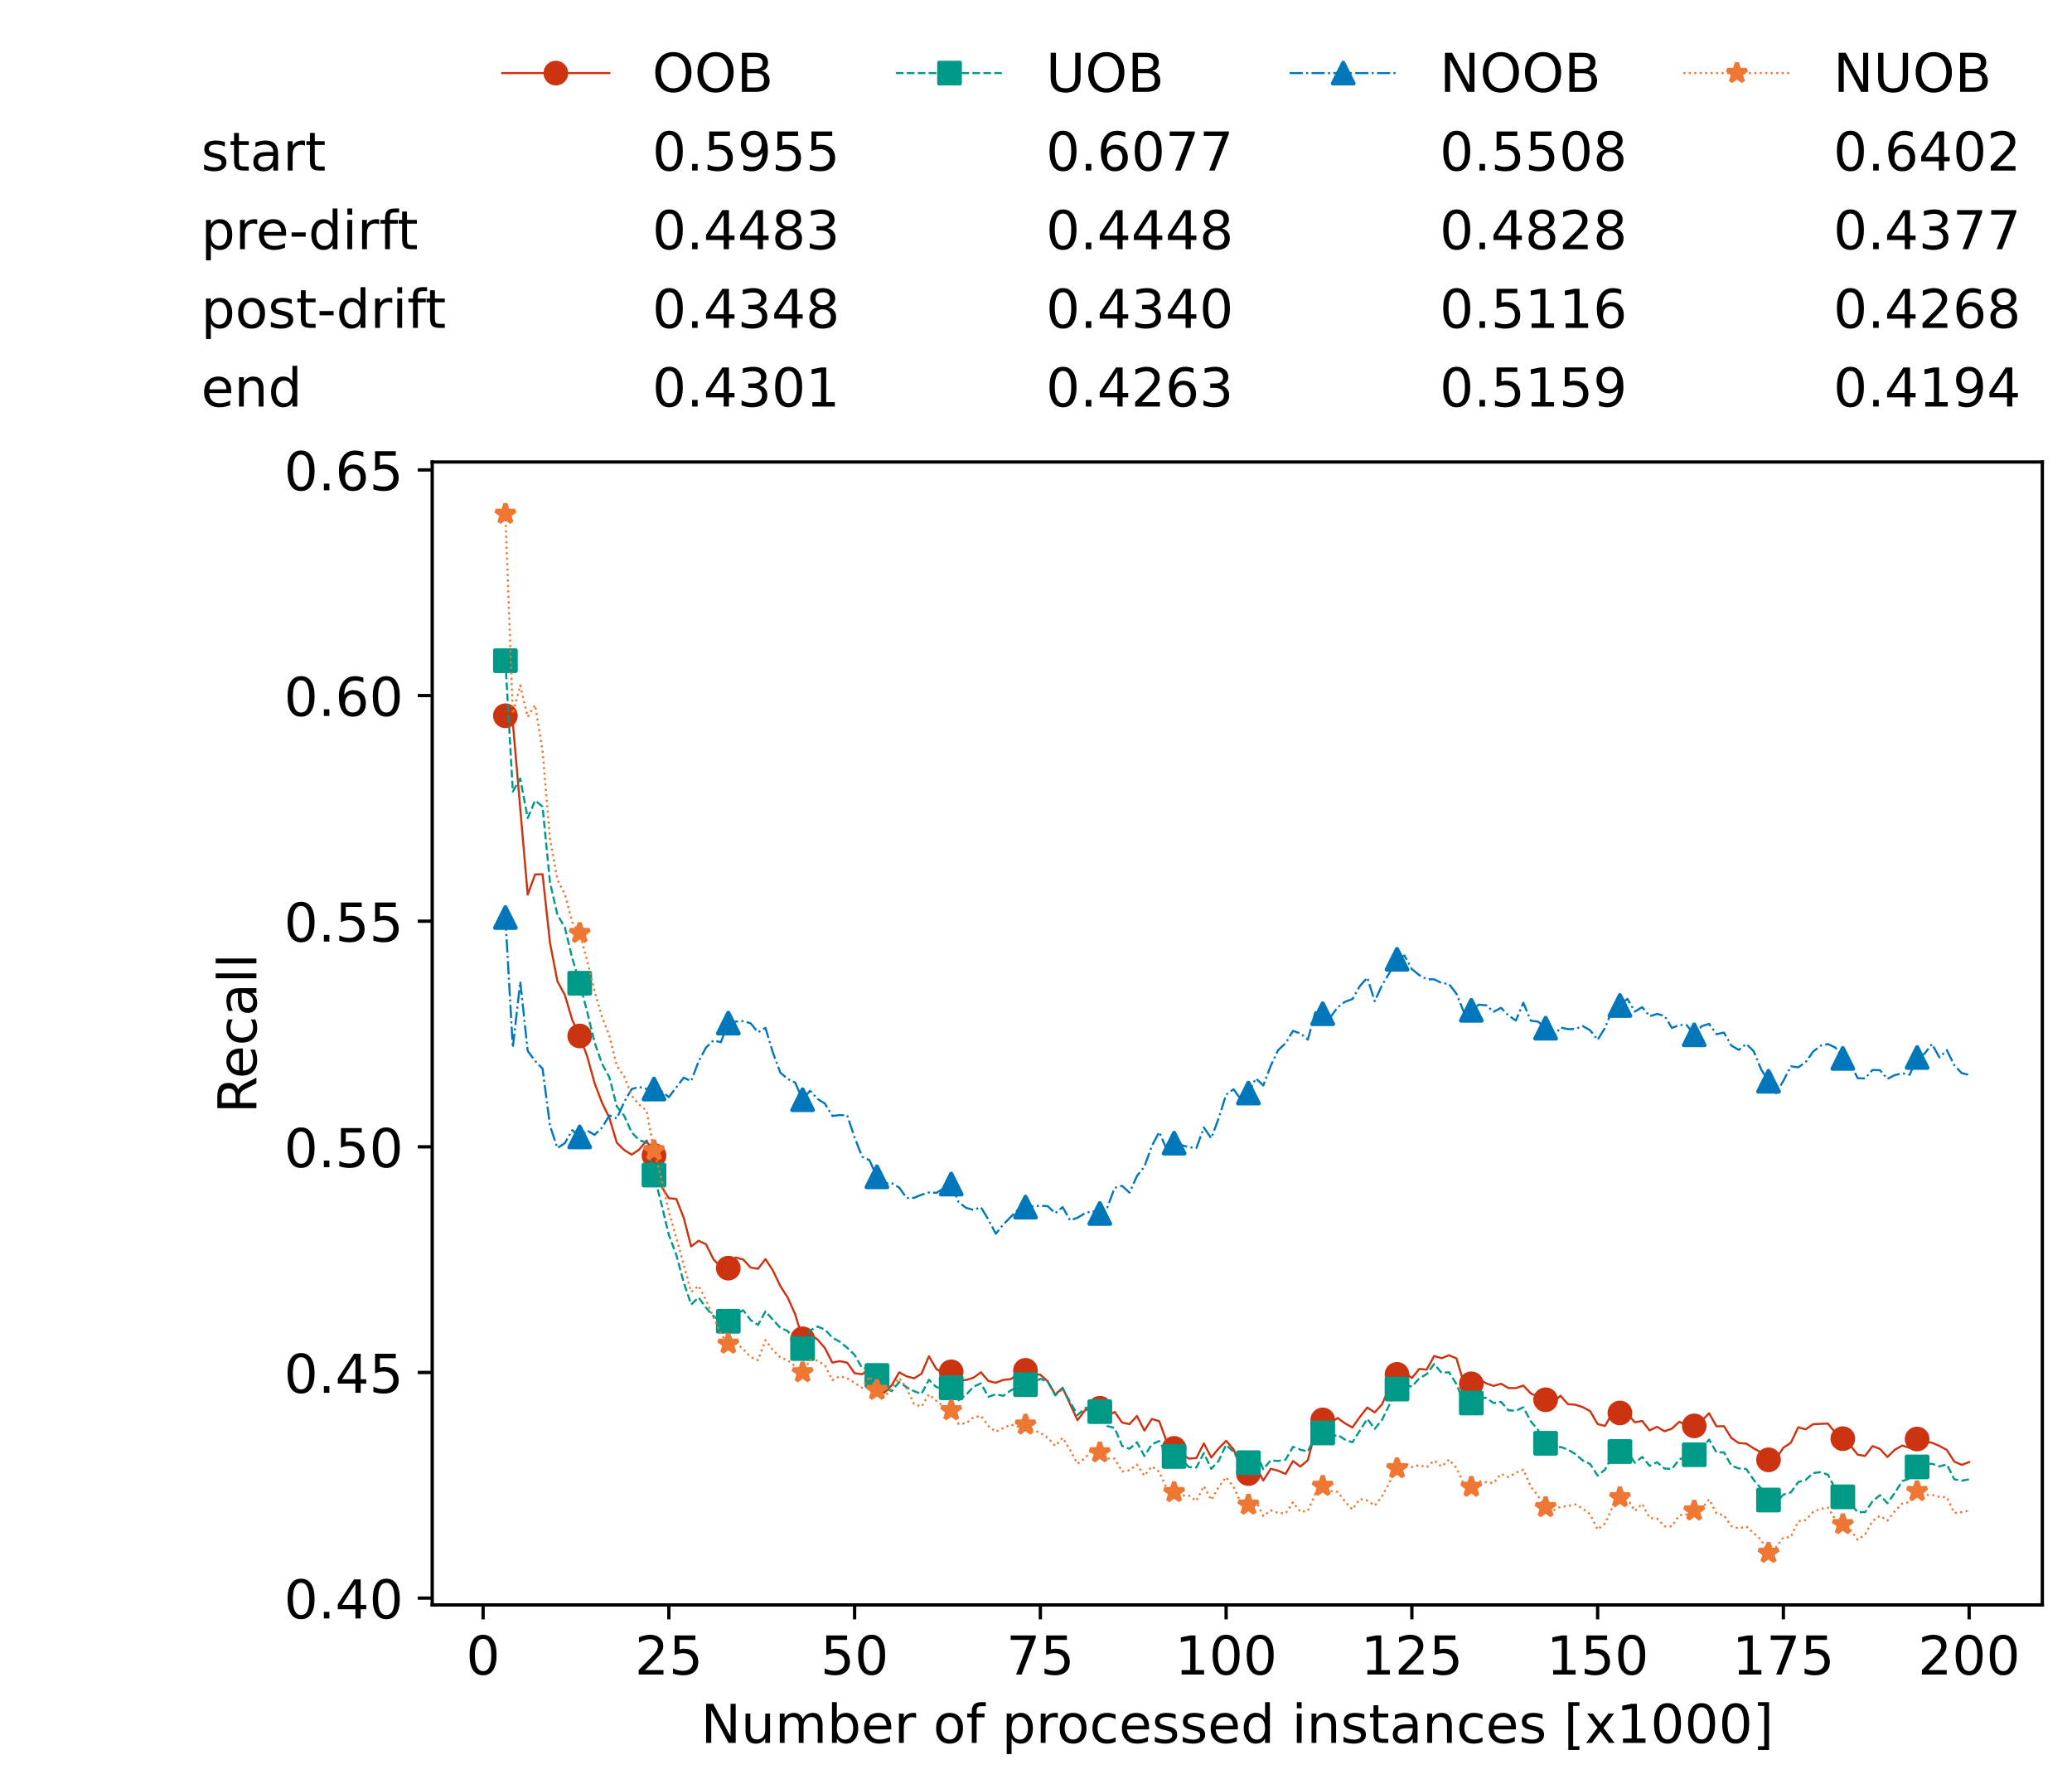 <?xml version="1.0" encoding="utf-8" standalone="no"?>
<!DOCTYPE svg PUBLIC "-//W3C//DTD SVG 1.1//EN"
  "http://www.w3.org/Graphics/SVG/1.1/DTD/svg11.dtd">
<!-- Created with matplotlib (https://matplotlib.org/) -->
<svg height="432.615pt" version="1.1" viewBox="0 0 502.65 432.615" width="502.65pt" xmlns="http://www.w3.org/2000/svg" xmlns:xlink="http://www.w3.org/1999/xlink">
 <defs>
  <style type="text/css">*{stroke-linecap:butt;stroke-linejoin:round;}</style>
 </defs>
 <g id="figure_1">
  <g id="patch_1">
   <path d="M 0 432.615 
L 502.65 432.615 
L 502.65 0 
L 0 0 
z
" style="fill:#ffffff;"/>
  </g>
  <g id="axes_1">
   <g id="patch_2">
    <path d="M 104.85 389.252 
L 495.45 389.252 
L 495.45 112.052 
L 104.85 112.052 
z
" style="fill:#ffffff;"/>
   </g>
   <g id="matplotlib.axis_1">
    <g id="xtick_1">
     <g id="line2d_1">
      <defs>
       <path d="M 0 0 
L 0 3.5 
" id="m38cf82ae81" style="stroke:#000000;stroke-width:0.8;"/>
      </defs>
      <g>
       <use style="stroke:#000000;stroke-width:0.8;" x="117.197" xlink:href="#m38cf82ae81" y="389.252"/>
      </g>
     </g>
     <g id="text_1">
      <!-- 0 -->
      <g transform="translate(113.061 406.13)scale(0.13 -0.13)">
       <defs>
        <path d="M 31.781 66.406 
Q 24.172 66.406 20.328 58.906 
Q 16.5 51.422 16.5 36.375 
Q 16.5 21.391 20.328 13.891 
Q 24.172 6.391 31.781 6.391 
Q 39.453 6.391 43.281 13.891 
Q 47.125 21.391 47.125 36.375 
Q 47.125 51.422 43.281 58.906 
Q 39.453 66.406 31.781 66.406 
z
M 31.781 74.219 
Q 44.047 74.219 50.516 64.516 
Q 56.984 54.828 56.984 36.375 
Q 56.984 17.969 50.516 8.266 
Q 44.047 -1.422 31.781 -1.422 
Q 19.531 -1.422 13.062 8.266 
Q 6.594 17.969 6.594 36.375 
Q 6.594 54.828 13.062 64.516 
Q 19.531 74.219 31.781 74.219 
z
" id="DejaVuSans-48"/>
       </defs>
       <use xlink:href="#DejaVuSans-48"/>
      </g>
     </g>
    </g>
    <g id="xtick_2">
     <g id="line2d_2">
      <g>
       <use style="stroke:#000000;stroke-width:0.8;" x="162.259" xlink:href="#m38cf82ae81" y="389.252"/>
      </g>
     </g>
     <g id="text_2">
      <!-- 25 -->
      <g transform="translate(153.988 406.13)scale(0.13 -0.13)">
       <defs>
        <path d="M 19.188 8.297 
L 53.609 8.297 
L 53.609 0 
L 7.328 0 
L 7.328 8.297 
Q 12.938 14.109 22.625 23.891 
Q 32.328 33.688 34.812 36.531 
Q 39.547 41.844 41.422 45.531 
Q 43.312 49.219 43.312 52.781 
Q 43.312 58.594 39.234 62.25 
Q 35.156 65.922 28.609 65.922 
Q 23.969 65.922 18.812 64.312 
Q 13.672 62.703 7.812 59.422 
L 7.812 69.391 
Q 13.766 71.781 18.938 73 
Q 24.125 74.219 28.422 74.219 
Q 39.75 74.219 46.484 68.547 
Q 53.219 62.891 53.219 53.422 
Q 53.219 48.922 51.531 44.891 
Q 49.859 40.875 45.406 35.406 
Q 44.188 33.984 37.641 27.219 
Q 31.109 20.453 19.188 8.297 
z
" id="DejaVuSans-50"/>
        <path d="M 10.797 72.906 
L 49.516 72.906 
L 49.516 64.594 
L 19.828 64.594 
L 19.828 46.734 
Q 21.969 47.469 24.109 47.828 
Q 26.266 48.188 28.422 48.188 
Q 40.625 48.188 47.75 41.5 
Q 54.891 34.812 54.891 23.391 
Q 54.891 11.625 47.562 5.094 
Q 40.234 -1.422 26.906 -1.422 
Q 22.312 -1.422 17.547 -0.641 
Q 12.797 0.141 7.719 1.703 
L 7.719 11.625 
Q 12.109 9.234 16.797 8.062 
Q 21.484 6.891 26.703 6.891 
Q 35.156 6.891 40.078 11.328 
Q 45.016 15.766 45.016 23.391 
Q 45.016 31 40.078 35.438 
Q 35.156 39.891 26.703 39.891 
Q 22.75 39.891 18.812 39.016 
Q 14.891 38.141 10.797 36.281 
z
" id="DejaVuSans-53"/>
       </defs>
       <use xlink:href="#DejaVuSans-50"/>
       <use x="63.623" xlink:href="#DejaVuSans-53"/>
      </g>
     </g>
    </g>
    <g id="xtick_3">
     <g id="line2d_3">
      <g>
       <use style="stroke:#000000;stroke-width:0.8;" x="207.322" xlink:href="#m38cf82ae81" y="389.252"/>
      </g>
     </g>
     <g id="text_3">
      <!-- 50 -->
      <g transform="translate(199.05 406.13)scale(0.13 -0.13)">
       <use xlink:href="#DejaVuSans-53"/>
       <use x="63.623" xlink:href="#DejaVuSans-48"/>
      </g>
     </g>
    </g>
    <g id="xtick_4">
     <g id="line2d_4">
      <g>
       <use style="stroke:#000000;stroke-width:0.8;" x="252.384" xlink:href="#m38cf82ae81" y="389.252"/>
      </g>
     </g>
     <g id="text_4">
      <!-- 75 -->
      <g transform="translate(244.113 406.13)scale(0.13 -0.13)">
       <defs>
        <path d="M 8.203 72.906 
L 55.078 72.906 
L 55.078 68.703 
L 28.609 0 
L 18.312 0 
L 43.219 64.594 
L 8.203 64.594 
z
" id="DejaVuSans-55"/>
       </defs>
       <use xlink:href="#DejaVuSans-55"/>
       <use x="63.623" xlink:href="#DejaVuSans-53"/>
      </g>
     </g>
    </g>
    <g id="xtick_5">
     <g id="line2d_5">
      <g>
       <use style="stroke:#000000;stroke-width:0.8;" x="297.446" xlink:href="#m38cf82ae81" y="389.252"/>
      </g>
     </g>
     <g id="text_5">
      <!-- 100 -->
      <g transform="translate(285.039 406.13)scale(0.13 -0.13)">
       <defs>
        <path d="M 12.406 8.297 
L 28.516 8.297 
L 28.516 63.922 
L 10.984 60.406 
L 10.984 69.391 
L 28.422 72.906 
L 38.281 72.906 
L 38.281 8.297 
L 54.391 8.297 
L 54.391 0 
L 12.406 0 
z
" id="DejaVuSans-49"/>
       </defs>
       <use xlink:href="#DejaVuSans-49"/>
       <use x="63.623" xlink:href="#DejaVuSans-48"/>
       <use x="127.246" xlink:href="#DejaVuSans-48"/>
      </g>
     </g>
    </g>
    <g id="xtick_6">
     <g id="line2d_6">
      <g>
       <use style="stroke:#000000;stroke-width:0.8;" x="342.509" xlink:href="#m38cf82ae81" y="389.252"/>
      </g>
     </g>
     <g id="text_6">
      <!-- 125 -->
      <g transform="translate(330.102 406.13)scale(0.13 -0.13)">
       <use xlink:href="#DejaVuSans-49"/>
       <use x="63.623" xlink:href="#DejaVuSans-50"/>
       <use x="127.246" xlink:href="#DejaVuSans-53"/>
      </g>
     </g>
    </g>
    <g id="xtick_7">
     <g id="line2d_7">
      <g>
       <use style="stroke:#000000;stroke-width:0.8;" x="387.571" xlink:href="#m38cf82ae81" y="389.252"/>
      </g>
     </g>
     <g id="text_7">
      <!-- 150 -->
      <g transform="translate(375.164 406.13)scale(0.13 -0.13)">
       <use xlink:href="#DejaVuSans-49"/>
       <use x="63.623" xlink:href="#DejaVuSans-53"/>
       <use x="127.246" xlink:href="#DejaVuSans-48"/>
      </g>
     </g>
    </g>
    <g id="xtick_8">
     <g id="line2d_8">
      <g>
       <use style="stroke:#000000;stroke-width:0.8;" x="432.633" xlink:href="#m38cf82ae81" y="389.252"/>
      </g>
     </g>
     <g id="text_8">
      <!-- 175 -->
      <g transform="translate(420.226 406.13)scale(0.13 -0.13)">
       <use xlink:href="#DejaVuSans-49"/>
       <use x="63.623" xlink:href="#DejaVuSans-55"/>
       <use x="127.246" xlink:href="#DejaVuSans-53"/>
      </g>
     </g>
    </g>
    <g id="xtick_9">
     <g id="line2d_9">
      <g>
       <use style="stroke:#000000;stroke-width:0.8;" x="477.695" xlink:href="#m38cf82ae81" y="389.252"/>
      </g>
     </g>
     <g id="text_9">
      <!-- 200 -->
      <g transform="translate(465.289 406.13)scale(0.13 -0.13)">
       <use xlink:href="#DejaVuSans-50"/>
       <use x="63.623" xlink:href="#DejaVuSans-48"/>
       <use x="127.246" xlink:href="#DejaVuSans-48"/>
      </g>
     </g>
    </g>
    <g id="text_10">
     <!-- Number of processed instances [x1000] -->
     <g transform="translate(170.025 422.711)scale(0.13 -0.13)">
      <defs>
       <path d="M 9.812 72.906 
L 23.094 72.906 
L 55.422 11.922 
L 55.422 72.906 
L 64.984 72.906 
L 64.984 0 
L 51.703 0 
L 19.391 60.984 
L 19.391 0 
L 9.812 0 
z
" id="DejaVuSans-78"/>
       <path d="M 8.5 21.578 
L 8.5 54.688 
L 17.484 54.688 
L 17.484 21.922 
Q 17.484 14.156 20.5 10.266 
Q 23.531 6.391 29.594 6.391 
Q 36.859 6.391 41.078 11.031 
Q 45.312 15.672 45.312 23.688 
L 45.312 54.688 
L 54.297 54.688 
L 54.297 0 
L 45.312 0 
L 45.312 8.406 
Q 42.047 3.422 37.719 1 
Q 33.406 -1.422 27.688 -1.422 
Q 18.266 -1.422 13.375 4.438 
Q 8.5 10.297 8.5 21.578 
z
M 31.109 56 
z
" id="DejaVuSans-117"/>
       <path d="M 52 44.188 
Q 55.375 50.25 60.062 53.125 
Q 64.75 56 71.094 56 
Q 79.641 56 84.281 50.016 
Q 88.922 44.047 88.922 33.016 
L 88.922 0 
L 79.891 0 
L 79.891 32.719 
Q 79.891 40.578 77.094 44.375 
Q 74.312 48.188 68.609 48.188 
Q 61.625 48.188 57.562 43.547 
Q 53.516 38.922 53.516 30.906 
L 53.516 0 
L 44.484 0 
L 44.484 32.719 
Q 44.484 40.625 41.703 44.406 
Q 38.922 48.188 33.109 48.188 
Q 26.219 48.188 22.156 43.531 
Q 18.109 38.875 18.109 30.906 
L 18.109 0 
L 9.078 0 
L 9.078 54.688 
L 18.109 54.688 
L 18.109 46.188 
Q 21.188 51.219 25.484 53.609 
Q 29.781 56 35.688 56 
Q 41.656 56 45.828 52.969 
Q 50 49.953 52 44.188 
z
" id="DejaVuSans-109"/>
       <path d="M 48.688 27.297 
Q 48.688 37.203 44.609 42.844 
Q 40.531 48.484 33.406 48.484 
Q 26.266 48.484 22.188 42.844 
Q 18.109 37.203 18.109 27.297 
Q 18.109 17.391 22.188 11.75 
Q 26.266 6.109 33.406 6.109 
Q 40.531 6.109 44.609 11.75 
Q 48.688 17.391 48.688 27.297 
z
M 18.109 46.391 
Q 20.953 51.266 25.266 53.625 
Q 29.594 56 35.594 56 
Q 45.562 56 51.781 48.094 
Q 58.016 40.188 58.016 27.297 
Q 58.016 14.406 51.781 6.484 
Q 45.562 -1.422 35.594 -1.422 
Q 29.594 -1.422 25.266 0.953 
Q 20.953 3.328 18.109 8.203 
L 18.109 0 
L 9.078 0 
L 9.078 75.984 
L 18.109 75.984 
z
" id="DejaVuSans-98"/>
       <path d="M 56.203 29.594 
L 56.203 25.203 
L 14.891 25.203 
Q 15.484 15.922 20.484 11.062 
Q 25.484 6.203 34.422 6.203 
Q 39.594 6.203 44.453 7.469 
Q 49.312 8.734 54.109 11.281 
L 54.109 2.781 
Q 49.266 0.734 44.188 -0.344 
Q 39.109 -1.422 33.891 -1.422 
Q 20.797 -1.422 13.156 6.188 
Q 5.516 13.812 5.516 26.812 
Q 5.516 40.234 12.766 48.109 
Q 20.016 56 32.328 56 
Q 43.359 56 49.781 48.891 
Q 56.203 41.797 56.203 29.594 
z
M 47.219 32.234 
Q 47.125 39.594 43.094 43.984 
Q 39.062 48.391 32.422 48.391 
Q 24.906 48.391 20.391 44.141 
Q 15.875 39.891 15.188 32.172 
z
" id="DejaVuSans-101"/>
       <path d="M 41.109 46.297 
Q 39.594 47.172 37.812 47.578 
Q 36.031 48 33.891 48 
Q 26.266 48 22.188 43.047 
Q 18.109 38.094 18.109 28.812 
L 18.109 0 
L 9.078 0 
L 9.078 54.688 
L 18.109 54.688 
L 18.109 46.188 
Q 20.953 51.172 25.484 53.578 
Q 30.031 56 36.531 56 
Q 37.453 56 38.578 55.875 
Q 39.703 55.766 41.062 55.516 
z
" id="DejaVuSans-114"/>
       <path id="DejaVuSans-32"/>
       <path d="M 30.609 48.391 
Q 23.391 48.391 19.188 42.75 
Q 14.984 37.109 14.984 27.297 
Q 14.984 17.484 19.156 11.844 
Q 23.344 6.203 30.609 6.203 
Q 37.797 6.203 41.984 11.859 
Q 46.188 17.531 46.188 27.297 
Q 46.188 37.016 41.984 42.703 
Q 37.797 48.391 30.609 48.391 
z
M 30.609 56 
Q 42.328 56 49.016 48.375 
Q 55.719 40.766 55.719 27.297 
Q 55.719 13.875 49.016 6.219 
Q 42.328 -1.422 30.609 -1.422 
Q 18.844 -1.422 12.172 6.219 
Q 5.516 13.875 5.516 27.297 
Q 5.516 40.766 12.172 48.375 
Q 18.844 56 30.609 56 
z
" id="DejaVuSans-111"/>
       <path d="M 37.109 75.984 
L 37.109 68.5 
L 28.516 68.5 
Q 23.688 68.5 21.797 66.547 
Q 19.922 64.594 19.922 59.516 
L 19.922 54.688 
L 34.719 54.688 
L 34.719 47.703 
L 19.922 47.703 
L 19.922 0 
L 10.891 0 
L 10.891 47.703 
L 2.297 47.703 
L 2.297 54.688 
L 10.891 54.688 
L 10.891 58.5 
Q 10.891 67.625 15.141 71.797 
Q 19.391 75.984 28.609 75.984 
z
" id="DejaVuSans-102"/>
       <path d="M 18.109 8.203 
L 18.109 -20.797 
L 9.078 -20.797 
L 9.078 54.688 
L 18.109 54.688 
L 18.109 46.391 
Q 20.953 51.266 25.266 53.625 
Q 29.594 56 35.594 56 
Q 45.562 56 51.781 48.094 
Q 58.016 40.188 58.016 27.297 
Q 58.016 14.406 51.781 6.484 
Q 45.562 -1.422 35.594 -1.422 
Q 29.594 -1.422 25.266 0.953 
Q 20.953 3.328 18.109 8.203 
z
M 48.688 27.297 
Q 48.688 37.203 44.609 42.844 
Q 40.531 48.484 33.406 48.484 
Q 26.266 48.484 22.188 42.844 
Q 18.109 37.203 18.109 27.297 
Q 18.109 17.391 22.188 11.75 
Q 26.266 6.109 33.406 6.109 
Q 40.531 6.109 44.609 11.75 
Q 48.688 17.391 48.688 27.297 
z
" id="DejaVuSans-112"/>
       <path d="M 48.781 52.594 
L 48.781 44.188 
Q 44.969 46.297 41.141 47.344 
Q 37.312 48.391 33.406 48.391 
Q 24.656 48.391 19.812 42.844 
Q 14.984 37.312 14.984 27.297 
Q 14.984 17.281 19.812 11.734 
Q 24.656 6.203 33.406 6.203 
Q 37.312 6.203 41.141 7.25 
Q 44.969 8.297 48.781 10.406 
L 48.781 2.094 
Q 45.016 0.344 40.984 -0.531 
Q 36.969 -1.422 32.422 -1.422 
Q 20.062 -1.422 12.781 6.344 
Q 5.516 14.109 5.516 27.297 
Q 5.516 40.672 12.859 48.328 
Q 20.219 56 33.016 56 
Q 37.156 56 41.109 55.141 
Q 45.062 54.297 48.781 52.594 
z
" id="DejaVuSans-99"/>
       <path d="M 44.281 53.078 
L 44.281 44.578 
Q 40.484 46.531 36.375 47.5 
Q 32.281 48.484 27.875 48.484 
Q 21.188 48.484 17.844 46.438 
Q 14.5 44.391 14.5 40.281 
Q 14.5 37.156 16.891 35.375 
Q 19.281 33.594 26.516 31.984 
L 29.594 31.297 
Q 39.156 29.25 43.188 25.516 
Q 47.219 21.781 47.219 15.094 
Q 47.219 7.469 41.188 3.016 
Q 35.156 -1.422 24.609 -1.422 
Q 20.219 -1.422 15.453 -0.562 
Q 10.688 0.297 5.422 2 
L 5.422 11.281 
Q 10.406 8.688 15.234 7.391 
Q 20.062 6.109 24.812 6.109 
Q 31.156 6.109 34.562 8.281 
Q 37.984 10.453 37.984 14.406 
Q 37.984 18.062 35.516 20.016 
Q 33.062 21.969 24.703 23.781 
L 21.578 24.516 
Q 13.234 26.266 9.516 29.906 
Q 5.812 33.547 5.812 39.891 
Q 5.812 47.609 11.281 51.797 
Q 16.75 56 26.812 56 
Q 31.781 56 36.172 55.266 
Q 40.578 54.547 44.281 53.078 
z
" id="DejaVuSans-115"/>
       <path d="M 45.406 46.391 
L 45.406 75.984 
L 54.391 75.984 
L 54.391 0 
L 45.406 0 
L 45.406 8.203 
Q 42.578 3.328 38.25 0.953 
Q 33.938 -1.422 27.875 -1.422 
Q 17.969 -1.422 11.734 6.484 
Q 5.516 14.406 5.516 27.297 
Q 5.516 40.188 11.734 48.094 
Q 17.969 56 27.875 56 
Q 33.938 56 38.25 53.625 
Q 42.578 51.266 45.406 46.391 
z
M 14.797 27.297 
Q 14.797 17.391 18.875 11.75 
Q 22.953 6.109 30.078 6.109 
Q 37.203 6.109 41.297 11.75 
Q 45.406 17.391 45.406 27.297 
Q 45.406 37.203 41.297 42.844 
Q 37.203 48.484 30.078 48.484 
Q 22.953 48.484 18.875 42.844 
Q 14.797 37.203 14.797 27.297 
z
" id="DejaVuSans-100"/>
       <path d="M 9.422 54.688 
L 18.406 54.688 
L 18.406 0 
L 9.422 0 
z
M 9.422 75.984 
L 18.406 75.984 
L 18.406 64.594 
L 9.422 64.594 
z
" id="DejaVuSans-105"/>
       <path d="M 54.891 33.016 
L 54.891 0 
L 45.906 0 
L 45.906 32.719 
Q 45.906 40.484 42.875 44.328 
Q 39.844 48.188 33.797 48.188 
Q 26.516 48.188 22.312 43.547 
Q 18.109 38.922 18.109 30.906 
L 18.109 0 
L 9.078 0 
L 9.078 54.688 
L 18.109 54.688 
L 18.109 46.188 
Q 21.344 51.125 25.703 53.562 
Q 30.078 56 35.797 56 
Q 45.219 56 50.047 50.172 
Q 54.891 44.344 54.891 33.016 
z
" id="DejaVuSans-110"/>
       <path d="M 18.312 70.219 
L 18.312 54.688 
L 36.812 54.688 
L 36.812 47.703 
L 18.312 47.703 
L 18.312 18.016 
Q 18.312 11.328 20.141 9.422 
Q 21.969 7.516 27.594 7.516 
L 36.812 7.516 
L 36.812 0 
L 27.594 0 
Q 17.188 0 13.234 3.875 
Q 9.281 7.766 9.281 18.016 
L 9.281 47.703 
L 2.688 47.703 
L 2.688 54.688 
L 9.281 54.688 
L 9.281 70.219 
z
" id="DejaVuSans-116"/>
       <path d="M 34.281 27.484 
Q 23.391 27.484 19.188 25 
Q 14.984 22.516 14.984 16.5 
Q 14.984 11.719 18.141 8.906 
Q 21.297 6.109 26.703 6.109 
Q 34.188 6.109 38.703 11.406 
Q 43.219 16.703 43.219 25.484 
L 43.219 27.484 
z
M 52.203 31.203 
L 52.203 0 
L 43.219 0 
L 43.219 8.297 
Q 40.141 3.328 35.547 0.953 
Q 30.953 -1.422 24.312 -1.422 
Q 15.922 -1.422 10.953 3.297 
Q 6 8.016 6 15.922 
Q 6 25.141 12.172 29.828 
Q 18.359 34.516 30.609 34.516 
L 43.219 34.516 
L 43.219 35.406 
Q 43.219 41.609 39.141 45 
Q 35.062 48.391 27.688 48.391 
Q 23 48.391 18.547 47.266 
Q 14.109 46.141 10.016 43.891 
L 10.016 52.203 
Q 14.938 54.109 19.578 55.047 
Q 24.219 56 28.609 56 
Q 40.484 56 46.344 49.844 
Q 52.203 43.703 52.203 31.203 
z
" id="DejaVuSans-97"/>
       <path d="M 8.594 75.984 
L 29.297 75.984 
L 29.297 69 
L 17.578 69 
L 17.578 -6.203 
L 29.297 -6.203 
L 29.297 -13.188 
L 8.594 -13.188 
z
" id="DejaVuSans-91"/>
       <path d="M 54.891 54.688 
L 35.109 28.078 
L 55.906 0 
L 45.312 0 
L 29.391 21.484 
L 13.484 0 
L 2.875 0 
L 24.125 28.609 
L 4.688 54.688 
L 15.281 54.688 
L 29.781 35.203 
L 44.281 54.688 
z
" id="DejaVuSans-120"/>
       <path d="M 30.422 75.984 
L 30.422 -13.188 
L 9.719 -13.188 
L 9.719 -6.203 
L 21.391 -6.203 
L 21.391 69 
L 9.719 69 
L 9.719 75.984 
z
" id="DejaVuSans-93"/>
      </defs>
      <use xlink:href="#DejaVuSans-78"/>
      <use x="74.805" xlink:href="#DejaVuSans-117"/>
      <use x="138.184" xlink:href="#DejaVuSans-109"/>
      <use x="235.596" xlink:href="#DejaVuSans-98"/>
      <use x="299.072" xlink:href="#DejaVuSans-101"/>
      <use x="360.596" xlink:href="#DejaVuSans-114"/>
      <use x="401.709" xlink:href="#DejaVuSans-32"/>
      <use x="433.496" xlink:href="#DejaVuSans-111"/>
      <use x="494.678" xlink:href="#DejaVuSans-102"/>
      <use x="529.883" xlink:href="#DejaVuSans-32"/>
      <use x="561.67" xlink:href="#DejaVuSans-112"/>
      <use x="625.146" xlink:href="#DejaVuSans-114"/>
      <use x="664.01" xlink:href="#DejaVuSans-111"/>
      <use x="725.191" xlink:href="#DejaVuSans-99"/>
      <use x="780.172" xlink:href="#DejaVuSans-101"/>
      <use x="841.695" xlink:href="#DejaVuSans-115"/>
      <use x="893.795" xlink:href="#DejaVuSans-115"/>
      <use x="945.895" xlink:href="#DejaVuSans-101"/>
      <use x="1007.418" xlink:href="#DejaVuSans-100"/>
      <use x="1070.895" xlink:href="#DejaVuSans-32"/>
      <use x="1102.682" xlink:href="#DejaVuSans-105"/>
      <use x="1130.465" xlink:href="#DejaVuSans-110"/>
      <use x="1193.844" xlink:href="#DejaVuSans-115"/>
      <use x="1245.943" xlink:href="#DejaVuSans-116"/>
      <use x="1285.152" xlink:href="#DejaVuSans-97"/>
      <use x="1346.432" xlink:href="#DejaVuSans-110"/>
      <use x="1409.811" xlink:href="#DejaVuSans-99"/>
      <use x="1464.791" xlink:href="#DejaVuSans-101"/>
      <use x="1526.314" xlink:href="#DejaVuSans-115"/>
      <use x="1578.414" xlink:href="#DejaVuSans-32"/>
      <use x="1610.201" xlink:href="#DejaVuSans-91"/>
      <use x="1649.215" xlink:href="#DejaVuSans-120"/>
      <use x="1708.395" xlink:href="#DejaVuSans-49"/>
      <use x="1772.018" xlink:href="#DejaVuSans-48"/>
      <use x="1835.641" xlink:href="#DejaVuSans-48"/>
      <use x="1899.264" xlink:href="#DejaVuSans-48"/>
      <use x="1962.887" xlink:href="#DejaVuSans-93"/>
     </g>
    </g>
   </g>
   <g id="matplotlib.axis_2">
    <g id="ytick_1">
     <g id="line2d_10">
      <defs>
       <path d="M 0 0 
L -3.5 0 
" id="m95f6bd068f" style="stroke:#000000;stroke-width:0.8;"/>
      </defs>
      <g>
       <use style="stroke:#000000;stroke-width:0.8;" x="104.85" xlink:href="#m95f6bd068f" y="387.595"/>
      </g>
     </g>
     <g id="text_11">
      <!-- 0.40 -->
      <g transform="translate(68.905 392.534)scale(0.13 -0.13)">
       <defs>
        <path d="M 10.688 12.406 
L 21 12.406 
L 21 0 
L 10.688 0 
z
" id="DejaVuSans-46"/>
        <path d="M 37.797 64.312 
L 12.891 25.391 
L 37.797 25.391 
z
M 35.203 72.906 
L 47.609 72.906 
L 47.609 25.391 
L 58.016 25.391 
L 58.016 17.188 
L 47.609 17.188 
L 47.609 0 
L 37.797 0 
L 37.797 17.188 
L 4.891 17.188 
L 4.891 26.703 
z
" id="DejaVuSans-52"/>
       </defs>
       <use xlink:href="#DejaVuSans-48"/>
       <use x="63.623" xlink:href="#DejaVuSans-46"/>
       <use x="95.41" xlink:href="#DejaVuSans-52"/>
       <use x="159.033" xlink:href="#DejaVuSans-48"/>
      </g>
     </g>
    </g>
    <g id="ytick_2">
     <g id="line2d_11">
      <g>
       <use style="stroke:#000000;stroke-width:0.8;" x="104.85" xlink:href="#m95f6bd068f" y="332.871"/>
      </g>
     </g>
     <g id="text_12">
      <!-- 0.45 -->
      <g transform="translate(68.905 337.81)scale(0.13 -0.13)">
       <use xlink:href="#DejaVuSans-48"/>
       <use x="63.623" xlink:href="#DejaVuSans-46"/>
       <use x="95.41" xlink:href="#DejaVuSans-52"/>
       <use x="159.033" xlink:href="#DejaVuSans-53"/>
      </g>
     </g>
    </g>
    <g id="ytick_3">
     <g id="line2d_12">
      <g>
       <use style="stroke:#000000;stroke-width:0.8;" x="104.85" xlink:href="#m95f6bd068f" y="278.146"/>
      </g>
     </g>
     <g id="text_13">
      <!-- 0.50 -->
      <g transform="translate(68.905 283.085)scale(0.13 -0.13)">
       <use xlink:href="#DejaVuSans-48"/>
       <use x="63.623" xlink:href="#DejaVuSans-46"/>
       <use x="95.41" xlink:href="#DejaVuSans-53"/>
       <use x="159.033" xlink:href="#DejaVuSans-48"/>
      </g>
     </g>
    </g>
    <g id="ytick_4">
     <g id="line2d_13">
      <g>
       <use style="stroke:#000000;stroke-width:0.8;" x="104.85" xlink:href="#m95f6bd068f" y="223.422"/>
      </g>
     </g>
     <g id="text_14">
      <!-- 0.55 -->
      <g transform="translate(68.905 228.361)scale(0.13 -0.13)">
       <use xlink:href="#DejaVuSans-48"/>
       <use x="63.623" xlink:href="#DejaVuSans-46"/>
       <use x="95.41" xlink:href="#DejaVuSans-53"/>
       <use x="159.033" xlink:href="#DejaVuSans-53"/>
      </g>
     </g>
    </g>
    <g id="ytick_5">
     <g id="line2d_14">
      <g>
       <use style="stroke:#000000;stroke-width:0.8;" x="104.85" xlink:href="#m95f6bd068f" y="168.698"/>
      </g>
     </g>
     <g id="text_15">
      <!-- 0.60 -->
      <g transform="translate(68.905 173.637)scale(0.13 -0.13)">
       <defs>
        <path d="M 33.016 40.375 
Q 26.375 40.375 22.484 35.828 
Q 18.609 31.297 18.609 23.391 
Q 18.609 15.531 22.484 10.953 
Q 26.375 6.391 33.016 6.391 
Q 39.656 6.391 43.531 10.953 
Q 47.406 15.531 47.406 23.391 
Q 47.406 31.297 43.531 35.828 
Q 39.656 40.375 33.016 40.375 
z
M 52.594 71.297 
L 52.594 62.312 
Q 48.875 64.062 45.094 64.984 
Q 41.312 65.922 37.594 65.922 
Q 27.828 65.922 22.672 59.328 
Q 17.531 52.734 16.797 39.406 
Q 19.672 43.656 24.016 45.922 
Q 28.375 48.188 33.594 48.188 
Q 44.578 48.188 50.953 41.516 
Q 57.328 34.859 57.328 23.391 
Q 57.328 12.156 50.688 5.359 
Q 44.047 -1.422 33.016 -1.422 
Q 20.359 -1.422 13.672 8.266 
Q 6.984 17.969 6.984 36.375 
Q 6.984 53.656 15.188 63.938 
Q 23.391 74.219 37.203 74.219 
Q 40.922 74.219 44.703 73.484 
Q 48.484 72.75 52.594 71.297 
z
" id="DejaVuSans-54"/>
       </defs>
       <use xlink:href="#DejaVuSans-48"/>
       <use x="63.623" xlink:href="#DejaVuSans-46"/>
       <use x="95.41" xlink:href="#DejaVuSans-54"/>
       <use x="159.033" xlink:href="#DejaVuSans-48"/>
      </g>
     </g>
    </g>
    <g id="ytick_6">
     <g id="line2d_15">
      <g>
       <use style="stroke:#000000;stroke-width:0.8;" x="104.85" xlink:href="#m95f6bd068f" y="113.974"/>
      </g>
     </g>
     <g id="text_16">
      <!-- 0.65 -->
      <g transform="translate(68.905 118.913)scale(0.13 -0.13)">
       <use xlink:href="#DejaVuSans-48"/>
       <use x="63.623" xlink:href="#DejaVuSans-46"/>
       <use x="95.41" xlink:href="#DejaVuSans-54"/>
       <use x="159.033" xlink:href="#DejaVuSans-53"/>
      </g>
     </g>
    </g>
    <g id="text_17">
     <!-- Recall -->
     <g transform="translate(62.201 270.044)rotate(-90)scale(0.13 -0.13)">
      <defs>
       <path d="M 44.391 34.188 
Q 47.562 33.109 50.562 29.594 
Q 53.562 26.078 56.594 19.922 
L 66.609 0 
L 56 0 
L 46.688 18.703 
Q 43.062 26.031 39.672 28.422 
Q 36.281 30.812 30.422 30.812 
L 19.672 30.812 
L 19.672 0 
L 9.812 0 
L 9.812 72.906 
L 32.078 72.906 
Q 44.578 72.906 50.734 67.672 
Q 56.891 62.453 56.891 51.906 
Q 56.891 45.016 53.688 40.469 
Q 50.484 35.938 44.391 34.188 
z
M 19.672 64.797 
L 19.672 38.922 
L 32.078 38.922 
Q 39.203 38.922 42.844 42.219 
Q 46.484 45.516 46.484 51.906 
Q 46.484 58.297 42.844 61.547 
Q 39.203 64.797 32.078 64.797 
z
" id="DejaVuSans-82"/>
       <path d="M 9.422 75.984 
L 18.406 75.984 
L 18.406 0 
L 9.422 0 
z
" id="DejaVuSans-108"/>
      </defs>
      <use xlink:href="#DejaVuSans-82"/>
      <use x="64.982" xlink:href="#DejaVuSans-101"/>
      <use x="126.506" xlink:href="#DejaVuSans-99"/>
      <use x="181.486" xlink:href="#DejaVuSans-97"/>
      <use x="242.766" xlink:href="#DejaVuSans-108"/>
      <use x="270.549" xlink:href="#DejaVuSans-108"/>
     </g>
    </g>
   </g>
   <g id="line2d_16"/>
   <g id="line2d_17"/>
   <g id="line2d_18"/>
   <g id="line2d_19"/>
   <g id="line2d_20"/>
   <g id="line2d_21">
    <path clip-path="url(#p5c2e48d43e)" d="M 122.605 173.592 
L 124.407 175.199 
L 128.012 216.999 
L 129.815 212.086 
L 131.617 212.035 
L 133.419 228.642 
L 135.222 237.983 
L 137.024 241.298 
L 138.827 247.372 
L 140.629 251.262 
L 142.432 256.164 
L 144.234 262.663 
L 146.037 267.436 
L 147.839 271.148 
L 149.642 277.166 
L 151.444 278.925 
L 153.247 280.04 
L 155.049 278.814 
L 156.852 276.619 
L 158.654 280.244 
L 160.457 287.749 
L 162.259 290.613 
L 164.062 290.776 
L 165.864 295.34 
L 167.667 302.31 
L 169.469 300.924 
L 171.272 301.768 
L 173.074 305.41 
L 174.877 307.344 
L 176.679 307.569 
L 178.482 304.987 
L 180.284 305.472 
L 182.087 307.413 
L 183.889 307.732 
L 185.692 305.371 
L 187.494 308.117 
L 189.297 311.923 
L 191.099 314.706 
L 192.902 318.742 
L 194.704 324.705 
L 196.507 323.525 
L 198.309 324.86 
L 200.112 326.947 
L 201.914 330.47 
L 203.717 330.12 
L 205.519 330.5 
L 207.322 333.05 
L 209.124 333.298 
L 210.927 332.123 
L 214.532 337.808 
L 216.334 335.942 
L 218.137 332.846 
L 219.939 333.811 
L 221.742 334.296 
L 223.544 333.181 
L 225.347 328.954 
L 227.149 332.024 
L 228.952 333.191 
L 230.754 332.709 
L 232.557 334.926 
L 234.359 334.695 
L 236.162 334.143 
L 237.964 332.829 
L 239.767 334.928 
L 241.569 335.377 
L 243.372 334.679 
L 245.174 334.493 
L 246.976 333.326 
L 248.779 332.353 
L 250.581 333.117 
L 252.384 333.436 
L 254.186 335.052 
L 255.989 338.23 
L 257.791 336.591 
L 261.396 344.445 
L 263.199 342.057 
L 265.001 341.336 
L 266.804 341.55 
L 268.606 343.568 
L 270.409 342.434 
L 272.211 345.015 
L 274.014 345.402 
L 275.816 343.421 
L 277.619 346.964 
L 279.421 344.145 
L 281.224 344.692 
L 283.026 349.665 
L 284.829 351.289 
L 286.631 352.706 
L 288.434 353.768 
L 290.236 353.621 
L 292.039 350.077 
L 293.841 353.491 
L 295.644 351.308 
L 297.446 349.454 
L 299.249 351.499 
L 301.051 355.656 
L 302.854 357.39 
L 304.656 355.692 
L 306.459 359.075 
L 308.261 356.235 
L 310.064 356.695 
L 311.866 357.484 
L 313.669 354.353 
L 315.471 355.693 
L 317.274 354.146 
L 319.076 347.201 
L 320.879 344.382 
L 322.681 345.259 
L 324.484 343.897 
L 326.286 345.214 
L 328.089 346.204 
L 329.891 343.64 
L 331.694 341.38 
L 333.496 342.548 
L 335.299 340.544 
L 337.101 336.485 
L 338.904 333.329 
L 340.706 332.865 
L 342.509 334.22 
L 344.311 332.014 
L 346.114 332.174 
L 347.916 328.872 
L 349.719 329.414 
L 351.521 328.702 
L 353.324 329.46 
L 355.126 335.506 
L 356.928 335.624 
L 358.731 334.274 
L 360.533 335.527 
L 362.336 336.126 
L 364.138 335.607 
L 365.941 336.648 
L 367.743 336.668 
L 369.546 336.037 
L 371.348 337.962 
L 374.953 339.495 
L 376.756 340.184 
L 378.558 338.511 
L 380.361 340.554 
L 382.163 340.694 
L 383.966 341.276 
L 385.768 342.263 
L 387.571 345.391 
L 389.373 345.838 
L 391.176 342.657 
L 392.978 342.69 
L 394.781 342.84 
L 396.583 344.954 
L 398.386 344.63 
L 400.188 346.923 
L 401.991 346.039 
L 403.793 347.135 
L 405.596 346.48 
L 407.398 344.826 
L 409.201 345.744 
L 411.003 345.827 
L 412.806 344.576 
L 414.608 342.772 
L 416.411 345.947 
L 418.213 345.896 
L 420.016 348.74 
L 421.818 349.994 
L 423.621 350.113 
L 425.423 351.272 
L 427.226 352.262 
L 429.028 354.066 
L 430.831 353.784 
L 432.633 351.123 
L 434.436 349.93 
L 436.238 346.173 
L 438.041 346.664 
L 439.843 345.412 
L 443.448 345.264 
L 445.251 347.515 
L 447.053 348.927 
L 448.856 350.529 
L 450.658 352.8 
L 452.461 353.11 
L 454.263 350.725 
L 456.066 351.408 
L 457.868 353.37 
L 459.671 351.602 
L 461.473 350.583 
L 463.276 351.158 
L 465.078 349.012 
L 466.881 349.603 
L 468.683 349.914 
L 470.485 350.682 
L 472.288 351.662 
L 474.09 354.488 
L 475.893 355.272 
L 477.695 354.606 
L 477.695 354.606 
" style="fill:none;stroke:#cc3311;stroke-linecap:square;stroke-width:0.5;"/>
    <defs>
     <path d="M 0 2.5 
C 0.663 2.5 1.299 2.237 1.768 1.768 
C 2.237 1.299 2.5 0.663 2.5 0 
C 2.5 -0.663 2.237 -1.299 1.768 -1.768 
C 1.299 -2.237 0.663 -2.5 0 -2.5 
C -0.663 -2.5 -1.299 -2.237 -1.768 -1.768 
C -2.237 -1.299 -2.5 -0.663 -2.5 0 
C -2.5 0.663 -2.237 1.299 -1.768 1.768 
C -1.299 2.237 -0.663 2.5 0 2.5 
z
" id="mfc15eec8ec" style="stroke:#cc3311;"/>
    </defs>
    <g clip-path="url(#p5c2e48d43e)">
     <use style="fill:#cc3311;stroke:#cc3311;" x="122.605" xlink:href="#mfc15eec8ec" y="173.592"/>
     <use style="fill:#cc3311;stroke:#cc3311;" x="140.629" xlink:href="#mfc15eec8ec" y="251.262"/>
     <use style="fill:#cc3311;stroke:#cc3311;" x="158.654" xlink:href="#mfc15eec8ec" y="280.244"/>
     <use style="fill:#cc3311;stroke:#cc3311;" x="176.679" xlink:href="#mfc15eec8ec" y="307.569"/>
     <use style="fill:#cc3311;stroke:#cc3311;" x="194.704" xlink:href="#mfc15eec8ec" y="324.705"/>
     <use style="fill:#cc3311;stroke:#cc3311;" x="212.729" xlink:href="#mfc15eec8ec" y="334.911"/>
     <use style="fill:#cc3311;stroke:#cc3311;" x="230.754" xlink:href="#mfc15eec8ec" y="332.709"/>
     <use style="fill:#cc3311;stroke:#cc3311;" x="248.779" xlink:href="#mfc15eec8ec" y="332.353"/>
     <use style="fill:#cc3311;stroke:#cc3311;" x="266.804" xlink:href="#mfc15eec8ec" y="341.55"/>
     <use style="fill:#cc3311;stroke:#cc3311;" x="284.829" xlink:href="#mfc15eec8ec" y="351.289"/>
     <use style="fill:#cc3311;stroke:#cc3311;" x="302.854" xlink:href="#mfc15eec8ec" y="357.39"/>
     <use style="fill:#cc3311;stroke:#cc3311;" x="320.879" xlink:href="#mfc15eec8ec" y="344.382"/>
     <use style="fill:#cc3311;stroke:#cc3311;" x="338.904" xlink:href="#mfc15eec8ec" y="333.329"/>
     <use style="fill:#cc3311;stroke:#cc3311;" x="356.928" xlink:href="#mfc15eec8ec" y="335.624"/>
     <use style="fill:#cc3311;stroke:#cc3311;" x="374.953" xlink:href="#mfc15eec8ec" y="339.495"/>
     <use style="fill:#cc3311;stroke:#cc3311;" x="392.978" xlink:href="#mfc15eec8ec" y="342.69"/>
     <use style="fill:#cc3311;stroke:#cc3311;" x="411.003" xlink:href="#mfc15eec8ec" y="345.827"/>
     <use style="fill:#cc3311;stroke:#cc3311;" x="429.028" xlink:href="#mfc15eec8ec" y="354.066"/>
     <use style="fill:#cc3311;stroke:#cc3311;" x="447.053" xlink:href="#mfc15eec8ec" y="348.927"/>
     <use style="fill:#cc3311;stroke:#cc3311;" x="465.078" xlink:href="#mfc15eec8ec" y="349.012"/>
    </g>
   </g>
   <g id="line2d_22"/>
   <g id="line2d_23"/>
   <g id="line2d_24"/>
   <g id="line2d_25"/>
   <g id="line2d_26">
    <path clip-path="url(#p5c2e48d43e)" d="M 122.605 160.245 
L 124.407 191.994 
L 126.21 188.816 
L 128.012 198.415 
L 129.815 194.142 
L 131.617 195.632 
L 133.419 213.972 
L 135.222 221.857 
L 137.024 224.925 
L 138.827 232.418 
L 140.629 238.462 
L 142.432 245.318 
L 144.234 252.821 
L 146.037 257.984 
L 147.839 261.303 
L 149.642 268.366 
L 151.444 270.642 
L 153.247 274.654 
L 155.049 276.5 
L 156.852 277.163 
L 158.654 285.004 
L 160.457 292.005 
L 162.259 299.525 
L 164.062 304.343 
L 165.864 311.014 
L 167.667 316.408 
L 169.469 314.675 
L 171.272 317.167 
L 173.074 319.204 
L 174.877 320.451 
L 176.679 320.446 
L 178.482 318.864 
L 180.284 317.773 
L 182.087 320.143 
L 183.889 321.338 
L 185.692 318.066 
L 189.297 322.04 
L 191.099 322.837 
L 192.902 325.095 
L 194.704 327.073 
L 196.507 322.688 
L 198.309 321.741 
L 200.112 322.447 
L 201.914 324.419 
L 203.717 325.408 
L 205.519 326.886 
L 207.322 328.592 
L 209.124 331.79 
L 210.927 331.847 
L 212.729 333.602 
L 214.532 336.605 
L 216.334 337.403 
L 218.137 335.183 
L 219.939 336.461 
L 221.742 337.402 
L 223.544 338.073 
L 225.347 334.656 
L 227.149 336.419 
L 228.952 336.842 
L 230.754 336.59 
L 232.557 339.627 
L 234.359 338.303 
L 236.162 336.311 
L 237.964 335.528 
L 239.767 338.774 
L 241.569 338.159 
L 243.372 338.53 
L 245.174 337.256 
L 246.976 336.331 
L 248.779 335.823 
L 250.581 335.605 
L 252.384 334.399 
L 254.186 335.153 
L 255.989 338.433 
L 257.791 336.795 
L 261.396 343.201 
L 263.199 341.569 
L 265.001 341.091 
L 266.804 342.374 
L 268.606 345.859 
L 270.409 346.344 
L 272.211 350.678 
L 274.014 351.386 
L 275.816 349.813 
L 277.619 353.13 
L 279.421 350.295 
L 281.224 349.495 
L 283.026 352.795 
L 284.829 353.239 
L 286.631 353.894 
L 288.434 355.83 
L 290.236 355.901 
L 292.039 352.399 
L 293.841 356.244 
L 295.644 354.283 
L 297.446 350.419 
L 299.249 352.133 
L 301.051 355.095 
L 302.854 354.746 
L 304.656 352.124 
L 306.459 356.341 
L 308.261 354.173 
L 310.064 354.338 
L 311.866 354.023 
L 313.669 350.911 
L 315.471 351.599 
L 317.274 352.058 
L 319.076 348.157 
L 320.879 347.546 
L 322.681 348.748 
L 324.484 347.976 
L 326.286 349.168 
L 328.089 349.809 
L 331.694 344.113 
L 333.496 346.543 
L 335.299 344.315 
L 338.904 336.898 
L 340.706 335.888 
L 342.509 336.303 
L 344.311 334.304 
L 346.114 333.259 
L 347.916 330.818 
L 349.719 332.973 
L 351.521 332.812 
L 353.324 335.712 
L 355.126 340.039 
L 356.928 340.271 
L 358.731 339.022 
L 360.533 339.029 
L 362.336 340.291 
L 364.138 340.004 
L 365.941 342.048 
L 367.743 342.173 
L 369.546 341.316 
L 371.348 344.703 
L 373.151 346.847 
L 374.953 350.043 
L 376.756 351.614 
L 378.558 350.918 
L 380.361 351.56 
L 382.163 352.666 
L 383.966 354.211 
L 385.768 355.099 
L 387.571 357.897 
L 389.373 356.429 
L 391.176 353.137 
L 392.978 352.045 
L 394.781 351.984 
L 396.583 354.776 
L 398.386 353.364 
L 400.188 355.521 
L 401.991 354.642 
L 403.793 356.172 
L 405.596 356.278 
L 407.398 353.936 
L 409.201 353.298 
L 411.003 352.825 
L 412.806 351.349 
L 414.608 349.137 
L 416.411 352.288 
L 418.213 352.245 
L 420.016 355.46 
L 421.818 356.152 
L 423.621 356.264 
L 425.423 358.911 
L 427.226 361.019 
L 429.028 363.813 
L 430.831 364.513 
L 432.633 362.491 
L 434.436 361.97 
L 436.238 359.462 
L 438.041 358.945 
L 439.843 357.267 
L 441.646 357.057 
L 443.448 357.661 
L 445.251 361.18 
L 447.053 363.03 
L 448.856 364.629 
L 450.658 366.753 
L 452.461 366.737 
L 454.263 364.129 
L 456.066 362.62 
L 457.868 364.581 
L 459.671 362.059 
L 461.473 359.221 
L 463.276 358.57 
L 465.078 355.776 
L 466.881 355.169 
L 468.683 355.011 
L 470.485 355.646 
L 472.288 355.178 
L 474.09 358.773 
L 475.893 359.125 
L 477.695 358.785 
L 477.695 358.785 
" style="fill:none;stroke:#009988;stroke-dasharray:1.85,0.8;stroke-dashoffset:0;stroke-width:0.5;"/>
    <defs>
     <path d="M -2.5 2.5 
L 2.5 2.5 
L 2.5 -2.5 
L -2.5 -2.5 
z
" id="md2376a03cb" style="stroke:#009988;stroke-linejoin:miter;"/>
    </defs>
    <g clip-path="url(#p5c2e48d43e)">
     <use style="fill:#009988;stroke:#009988;stroke-linejoin:miter;" x="122.605" xlink:href="#md2376a03cb" y="160.245"/>
     <use style="fill:#009988;stroke:#009988;stroke-linejoin:miter;" x="140.629" xlink:href="#md2376a03cb" y="238.462"/>
     <use style="fill:#009988;stroke:#009988;stroke-linejoin:miter;" x="158.654" xlink:href="#md2376a03cb" y="285.004"/>
     <use style="fill:#009988;stroke:#009988;stroke-linejoin:miter;" x="176.679" xlink:href="#md2376a03cb" y="320.446"/>
     <use style="fill:#009988;stroke:#009988;stroke-linejoin:miter;" x="194.704" xlink:href="#md2376a03cb" y="327.073"/>
     <use style="fill:#009988;stroke:#009988;stroke-linejoin:miter;" x="212.729" xlink:href="#md2376a03cb" y="333.602"/>
     <use style="fill:#009988;stroke:#009988;stroke-linejoin:miter;" x="230.754" xlink:href="#md2376a03cb" y="336.59"/>
     <use style="fill:#009988;stroke:#009988;stroke-linejoin:miter;" x="248.779" xlink:href="#md2376a03cb" y="335.823"/>
     <use style="fill:#009988;stroke:#009988;stroke-linejoin:miter;" x="266.804" xlink:href="#md2376a03cb" y="342.374"/>
     <use style="fill:#009988;stroke:#009988;stroke-linejoin:miter;" x="284.829" xlink:href="#md2376a03cb" y="353.239"/>
     <use style="fill:#009988;stroke:#009988;stroke-linejoin:miter;" x="302.854" xlink:href="#md2376a03cb" y="354.746"/>
     <use style="fill:#009988;stroke:#009988;stroke-linejoin:miter;" x="320.879" xlink:href="#md2376a03cb" y="347.546"/>
     <use style="fill:#009988;stroke:#009988;stroke-linejoin:miter;" x="338.904" xlink:href="#md2376a03cb" y="336.898"/>
     <use style="fill:#009988;stroke:#009988;stroke-linejoin:miter;" x="356.928" xlink:href="#md2376a03cb" y="340.271"/>
     <use style="fill:#009988;stroke:#009988;stroke-linejoin:miter;" x="374.953" xlink:href="#md2376a03cb" y="350.043"/>
     <use style="fill:#009988;stroke:#009988;stroke-linejoin:miter;" x="392.978" xlink:href="#md2376a03cb" y="352.045"/>
     <use style="fill:#009988;stroke:#009988;stroke-linejoin:miter;" x="411.003" xlink:href="#md2376a03cb" y="352.825"/>
     <use style="fill:#009988;stroke:#009988;stroke-linejoin:miter;" x="429.028" xlink:href="#md2376a03cb" y="363.813"/>
     <use style="fill:#009988;stroke:#009988;stroke-linejoin:miter;" x="447.053" xlink:href="#md2376a03cb" y="363.03"/>
     <use style="fill:#009988;stroke:#009988;stroke-linejoin:miter;" x="465.078" xlink:href="#md2376a03cb" y="355.776"/>
    </g>
   </g>
   <g id="line2d_27"/>
   <g id="line2d_28"/>
   <g id="line2d_29"/>
   <g id="line2d_30"/>
   <g id="line2d_31">
    <path clip-path="url(#p5c2e48d43e)" d="M 122.605 222.532 
L 124.407 254.073 
L 126.21 238.086 
L 128.012 254.874 
L 129.815 257.331 
L 131.617 259.168 
L 133.419 273.004 
L 135.222 278.445 
L 137.024 277.264 
L 138.827 274.095 
L 140.629 275.754 
L 142.432 274.179 
L 144.234 275.244 
L 146.037 273.501 
L 147.839 270.52 
L 149.642 271.283 
L 151.444 267.238 
L 153.247 264.127 
L 155.049 263.631 
L 156.852 264.094 
L 158.654 264.127 
L 160.457 264.674 
L 162.259 266.087 
L 165.864 261.358 
L 167.667 262.218 
L 169.469 257.428 
L 171.272 254.068 
L 173.074 252.336 
L 174.877 252.771 
L 176.679 248.137 
L 178.482 247.779 
L 180.284 247.652 
L 182.087 248.178 
L 183.889 250.373 
L 185.692 249.29 
L 187.494 255.284 
L 189.297 260.137 
L 191.099 261.696 
L 192.902 262.549 
L 194.704 266.714 
L 196.507 264.535 
L 198.309 266.513 
L 200.112 267.651 
L 201.914 270.653 
L 203.717 270.451 
L 205.519 270.49 
L 207.322 275.868 
L 209.124 280.526 
L 210.927 281.394 
L 212.729 285.421 
L 214.532 287.008 
L 216.334 286.969 
L 218.137 288.025 
L 219.939 290.565 
L 221.742 290.517 
L 223.544 289.762 
L 225.347 289.213 
L 227.149 289.31 
L 230.754 287.168 
L 232.557 291.575 
L 234.359 292.95 
L 236.162 293.441 
L 237.964 292.804 
L 239.767 295.782 
L 241.569 299.224 
L 243.372 297.013 
L 246.976 293.339 
L 248.779 292.756 
L 252.384 292.428 
L 254.186 292.548 
L 255.989 294.264 
L 257.791 292.759 
L 259.594 295.982 
L 261.396 295.348 
L 263.199 294.251 
L 265.001 293.705 
L 266.804 294.313 
L 268.606 292.858 
L 270.409 288.102 
L 272.211 287.609 
L 274.014 289.257 
L 275.816 285.229 
L 277.619 282.968 
L 279.421 277.936 
L 281.224 274.544 
L 283.026 278.788 
L 284.829 277.255 
L 288.434 278.233 
L 290.236 278.451 
L 292.039 273.449 
L 293.841 276.068 
L 295.644 271.223 
L 297.446 265.492 
L 299.249 264.186 
L 301.051 266.692 
L 302.854 265.112 
L 304.656 261.548 
L 306.459 263.261 
L 308.261 258.508 
L 310.064 254.692 
L 311.866 253.027 
L 313.669 250.026 
L 315.471 250.633 
L 317.274 252.142 
L 319.076 245.513 
L 320.879 245.858 
L 322.681 246.794 
L 324.484 244.313 
L 326.286 242.962 
L 328.089 242.307 
L 329.891 239.166 
L 331.694 237.111 
L 333.496 242.83 
L 335.299 238.878 
L 337.101 235.899 
L 338.904 232.662 
L 340.706 231.746 
L 342.509 235.048 
L 344.311 236.511 
L 346.114 237.489 
L 347.916 237.53 
L 349.719 238.399 
L 351.521 238.669 
L 353.324 241.02 
L 355.126 245.49 
L 356.928 245.036 
L 358.731 243.668 
L 360.533 243.822 
L 362.336 245.382 
L 364.138 244.425 
L 365.941 246.294 
L 367.743 247.521 
L 369.546 243.205 
L 371.348 247.547 
L 373.151 247.803 
L 374.953 249.375 
L 376.756 251.602 
L 378.558 249.202 
L 380.361 249.602 
L 382.163 249.559 
L 383.966 248.86 
L 385.768 249.891 
L 387.571 252.207 
L 389.373 249.267 
L 391.176 244.825 
L 392.978 243.869 
L 394.781 242.254 
L 396.583 245.346 
L 398.386 244.263 
L 400.188 246.477 
L 401.991 245.913 
L 403.793 246.368 
L 405.596 249.324 
L 407.398 248.587 
L 409.201 248.654 
L 411.003 250.984 
L 412.806 248.884 
L 414.608 248.325 
L 416.411 250.83 
L 418.213 250.436 
L 420.016 253.586 
L 421.818 254.636 
L 423.621 253.181 
L 425.423 254.942 
L 427.226 259.328 
L 430.831 265.17 
L 432.633 262.139 
L 434.436 258.614 
L 436.238 258.863 
L 438.041 257.611 
L 439.843 255.059 
L 441.646 253.628 
L 443.448 253.229 
L 445.251 254.075 
L 447.053 256.706 
L 448.856 257.908 
L 450.658 261.5 
L 452.461 261.546 
L 454.263 259.509 
L 456.066 259.563 
L 457.868 261.662 
L 459.671 260.742 
L 461.473 260.322 
L 463.276 260.65 
L 465.078 256.479 
L 466.881 255.552 
L 468.683 253.2 
L 470.485 256.451 
L 472.288 254.703 
L 474.09 258.347 
L 475.893 260.266 
L 477.695 260.706 
L 477.695 260.706 
" style="fill:none;stroke:#0077bb;stroke-dasharray:3.2,0.8,0.5,0.8;stroke-dashoffset:0;stroke-width:0.5;"/>
    <defs>
     <path d="M 0 -2.5 
L -2.5 2.5 
L 2.5 2.5 
z
" id="mb8c9d0f5c5" style="stroke:#0077bb;stroke-linejoin:miter;"/>
    </defs>
    <g clip-path="url(#p5c2e48d43e)">
     <use style="fill:#0077bb;stroke:#0077bb;stroke-linejoin:miter;" x="122.605" xlink:href="#mb8c9d0f5c5" y="222.532"/>
     <use style="fill:#0077bb;stroke:#0077bb;stroke-linejoin:miter;" x="140.629" xlink:href="#mb8c9d0f5c5" y="275.754"/>
     <use style="fill:#0077bb;stroke:#0077bb;stroke-linejoin:miter;" x="158.654" xlink:href="#mb8c9d0f5c5" y="264.127"/>
     <use style="fill:#0077bb;stroke:#0077bb;stroke-linejoin:miter;" x="176.679" xlink:href="#mb8c9d0f5c5" y="248.137"/>
     <use style="fill:#0077bb;stroke:#0077bb;stroke-linejoin:miter;" x="194.704" xlink:href="#mb8c9d0f5c5" y="266.714"/>
     <use style="fill:#0077bb;stroke:#0077bb;stroke-linejoin:miter;" x="212.729" xlink:href="#mb8c9d0f5c5" y="285.421"/>
     <use style="fill:#0077bb;stroke:#0077bb;stroke-linejoin:miter;" x="230.754" xlink:href="#mb8c9d0f5c5" y="287.168"/>
     <use style="fill:#0077bb;stroke:#0077bb;stroke-linejoin:miter;" x="248.779" xlink:href="#mb8c9d0f5c5" y="292.756"/>
     <use style="fill:#0077bb;stroke:#0077bb;stroke-linejoin:miter;" x="266.804" xlink:href="#mb8c9d0f5c5" y="294.313"/>
     <use style="fill:#0077bb;stroke:#0077bb;stroke-linejoin:miter;" x="284.829" xlink:href="#mb8c9d0f5c5" y="277.255"/>
     <use style="fill:#0077bb;stroke:#0077bb;stroke-linejoin:miter;" x="302.854" xlink:href="#mb8c9d0f5c5" y="265.112"/>
     <use style="fill:#0077bb;stroke:#0077bb;stroke-linejoin:miter;" x="320.879" xlink:href="#mb8c9d0f5c5" y="245.858"/>
     <use style="fill:#0077bb;stroke:#0077bb;stroke-linejoin:miter;" x="338.904" xlink:href="#mb8c9d0f5c5" y="232.662"/>
     <use style="fill:#0077bb;stroke:#0077bb;stroke-linejoin:miter;" x="356.928" xlink:href="#mb8c9d0f5c5" y="245.036"/>
     <use style="fill:#0077bb;stroke:#0077bb;stroke-linejoin:miter;" x="374.953" xlink:href="#mb8c9d0f5c5" y="249.375"/>
     <use style="fill:#0077bb;stroke:#0077bb;stroke-linejoin:miter;" x="392.978" xlink:href="#mb8c9d0f5c5" y="243.869"/>
     <use style="fill:#0077bb;stroke:#0077bb;stroke-linejoin:miter;" x="411.003" xlink:href="#mb8c9d0f5c5" y="250.984"/>
     <use style="fill:#0077bb;stroke:#0077bb;stroke-linejoin:miter;" x="429.028" xlink:href="#mb8c9d0f5c5" y="262.244"/>
     <use style="fill:#0077bb;stroke:#0077bb;stroke-linejoin:miter;" x="447.053" xlink:href="#mb8c9d0f5c5" y="256.706"/>
     <use style="fill:#0077bb;stroke:#0077bb;stroke-linejoin:miter;" x="465.078" xlink:href="#mb8c9d0f5c5" y="256.479"/>
    </g>
   </g>
   <g id="line2d_32"/>
   <g id="line2d_33"/>
   <g id="line2d_34"/>
   <g id="line2d_35"/>
   <g id="line2d_36">
    <path clip-path="url(#p5c2e48d43e)" d="M 122.605 124.652 
L 124.407 173.13 
L 126.21 166.206 
L 128.012 173.872 
L 129.815 170.991 
L 131.617 182.142 
L 133.419 203.324 
L 135.222 213.362 
L 137.024 216.864 
L 138.827 223.643 
L 140.629 226.314 
L 142.432 232.94 
L 144.234 240.383 
L 146.037 246.591 
L 147.839 251.254 
L 149.642 258.516 
L 151.444 261.11 
L 153.247 265.773 
L 155.049 267.872 
L 156.852 269.388 
L 158.654 279.009 
L 160.457 285.899 
L 162.259 293.94 
L 164.062 300.167 
L 167.667 313.342 
L 169.469 311.85 
L 171.272 315.342 
L 174.877 323.528 
L 176.679 325.92 
L 178.482 325.739 
L 180.284 327.191 
L 182.087 329.136 
L 183.889 329.893 
L 185.692 325.03 
L 187.494 327.416 
L 189.297 329.242 
L 191.099 329.911 
L 194.704 332.861 
L 196.507 329.846 
L 198.309 329.989 
L 200.112 331.141 
L 201.914 334.749 
L 203.717 333.77 
L 205.519 334.258 
L 209.124 336.573 
L 210.927 333.821 
L 212.729 337.125 
L 214.532 338.816 
L 216.334 336.75 
L 218.137 334.192 
L 219.939 336.736 
L 221.742 340.512 
L 223.544 341.166 
L 225.347 338.195 
L 227.149 339.752 
L 228.952 341.156 
L 230.754 342.065 
L 232.557 345.359 
L 234.359 345.212 
L 236.162 343.757 
L 237.964 343.388 
L 239.767 345.851 
L 241.569 347.246 
L 245.174 345.513 
L 246.976 346.024 
L 248.779 345.544 
L 250.581 346.855 
L 252.384 347.499 
L 254.186 348.681 
L 255.989 350.695 
L 257.791 348.716 
L 259.594 351.664 
L 261.396 355.002 
L 263.199 353.685 
L 265.001 351.61 
L 266.804 352.276 
L 268.606 353.734 
L 270.409 353.784 
L 272.211 356.913 
L 274.014 356.564 
L 275.816 355.212 
L 277.619 357.916 
L 279.421 355.636 
L 281.224 356.957 
L 283.026 361.021 
L 284.829 361.917 
L 286.631 362.667 
L 288.434 362.748 
L 290.236 364.041 
L 292.039 360.425 
L 293.841 363.817 
L 295.644 360.64 
L 297.446 358.256 
L 299.249 360.632 
L 301.051 364.532 
L 302.854 364.964 
L 304.656 363.978 
L 306.459 367.701 
L 308.261 366.304 
L 310.064 366.947 
L 311.866 367.076 
L 313.669 364.36 
L 315.471 366.701 
L 317.274 366.42 
L 319.076 362.371 
L 320.879 360.406 
L 322.681 361.622 
L 324.484 361.837 
L 326.286 364.158 
L 328.089 366.098 
L 329.891 363.559 
L 331.694 363.913 
L 333.496 365.163 
L 335.299 362.829 
L 338.904 356.13 
L 340.706 354.756 
L 342.509 355.803 
L 344.311 355.336 
L 346.114 355.859 
L 347.916 354.246 
L 349.719 355.694 
L 351.521 353.993 
L 353.324 356.042 
L 355.126 359.95 
L 356.928 360.632 
L 358.731 359.251 
L 362.336 359.701 
L 364.138 357.443 
L 365.941 358.256 
L 367.743 357.164 
L 369.546 356.438 
L 371.348 360.513 
L 373.151 362.873 
L 374.953 365.568 
L 376.756 366.371 
L 378.558 365.45 
L 380.361 365.275 
L 382.163 364.872 
L 383.966 365.839 
L 385.768 367.292 
L 387.571 370.983 
L 389.373 369.443 
L 391.176 365.602 
L 392.978 363.168 
L 394.781 363.44 
L 396.583 366.473 
L 398.386 364.715 
L 400.188 368.176 
L 401.991 368.301 
L 403.793 370.176 
L 405.596 370.187 
L 407.398 367.489 
L 409.201 367.318 
L 411.003 366.398 
L 412.806 366.031 
L 414.608 363.627 
L 416.411 367.051 
L 418.213 367.511 
L 420.016 370.138 
L 421.818 370.691 
L 423.621 370.213 
L 427.226 373.42 
L 429.028 376.652 
L 430.831 375.295 
L 432.633 372.918 
L 434.436 372.782 
L 436.238 368.974 
L 438.041 368.659 
L 439.843 366.69 
L 441.646 365.94 
L 443.448 365.663 
L 445.251 368.502 
L 448.856 370.942 
L 450.658 373.446 
L 452.461 372.114 
L 454.263 368.909 
L 456.066 367.616 
L 457.868 368.817 
L 459.671 366.53 
L 461.473 364.646 
L 463.276 364.325 
L 465.078 361.664 
L 466.881 362.581 
L 468.683 362.57 
L 470.485 363.045 
L 472.288 363.132 
L 474.09 366.961 
L 475.893 366.739 
L 477.695 366.389 
L 477.695 366.389 
" style="fill:none;stroke:#ee7733;stroke-dasharray:0.5,0.825;stroke-dashoffset:0;stroke-width:0.5;"/>
    <defs>
     <path d="M 0 -2.5 
L -0.561 -0.773 
L -2.378 -0.773 
L -0.908 0.295 
L -1.469 2.023 
L -0 0.955 
L 1.469 2.023 
L 0.908 0.295 
L 2.378 -0.773 
L 0.561 -0.773 
z
" id="m6f877feda1" style="stroke:#ee7733;stroke-linejoin:bevel;"/>
    </defs>
    <g clip-path="url(#p5c2e48d43e)">
     <use style="fill:#ee7733;stroke:#ee7733;stroke-linejoin:bevel;" x="122.605" xlink:href="#m6f877feda1" y="124.652"/>
     <use style="fill:#ee7733;stroke:#ee7733;stroke-linejoin:bevel;" x="140.629" xlink:href="#m6f877feda1" y="226.314"/>
     <use style="fill:#ee7733;stroke:#ee7733;stroke-linejoin:bevel;" x="158.654" xlink:href="#m6f877feda1" y="279.009"/>
     <use style="fill:#ee7733;stroke:#ee7733;stroke-linejoin:bevel;" x="176.679" xlink:href="#m6f877feda1" y="325.92"/>
     <use style="fill:#ee7733;stroke:#ee7733;stroke-linejoin:bevel;" x="194.704" xlink:href="#m6f877feda1" y="332.861"/>
     <use style="fill:#ee7733;stroke:#ee7733;stroke-linejoin:bevel;" x="212.729" xlink:href="#m6f877feda1" y="337.125"/>
     <use style="fill:#ee7733;stroke:#ee7733;stroke-linejoin:bevel;" x="230.754" xlink:href="#m6f877feda1" y="342.065"/>
     <use style="fill:#ee7733;stroke:#ee7733;stroke-linejoin:bevel;" x="248.779" xlink:href="#m6f877feda1" y="345.544"/>
     <use style="fill:#ee7733;stroke:#ee7733;stroke-linejoin:bevel;" x="266.804" xlink:href="#m6f877feda1" y="352.276"/>
     <use style="fill:#ee7733;stroke:#ee7733;stroke-linejoin:bevel;" x="284.829" xlink:href="#m6f877feda1" y="361.917"/>
     <use style="fill:#ee7733;stroke:#ee7733;stroke-linejoin:bevel;" x="302.854" xlink:href="#m6f877feda1" y="364.964"/>
     <use style="fill:#ee7733;stroke:#ee7733;stroke-linejoin:bevel;" x="320.879" xlink:href="#m6f877feda1" y="360.406"/>
     <use style="fill:#ee7733;stroke:#ee7733;stroke-linejoin:bevel;" x="338.904" xlink:href="#m6f877feda1" y="356.13"/>
     <use style="fill:#ee7733;stroke:#ee7733;stroke-linejoin:bevel;" x="356.928" xlink:href="#m6f877feda1" y="360.632"/>
     <use style="fill:#ee7733;stroke:#ee7733;stroke-linejoin:bevel;" x="374.953" xlink:href="#m6f877feda1" y="365.568"/>
     <use style="fill:#ee7733;stroke:#ee7733;stroke-linejoin:bevel;" x="392.978" xlink:href="#m6f877feda1" y="363.168"/>
     <use style="fill:#ee7733;stroke:#ee7733;stroke-linejoin:bevel;" x="411.003" xlink:href="#m6f877feda1" y="366.398"/>
     <use style="fill:#ee7733;stroke:#ee7733;stroke-linejoin:bevel;" x="429.028" xlink:href="#m6f877feda1" y="376.652"/>
     <use style="fill:#ee7733;stroke:#ee7733;stroke-linejoin:bevel;" x="447.053" xlink:href="#m6f877feda1" y="369.692"/>
     <use style="fill:#ee7733;stroke:#ee7733;stroke-linejoin:bevel;" x="465.078" xlink:href="#m6f877feda1" y="361.664"/>
    </g>
   </g>
   <g id="line2d_37"/>
   <g id="line2d_38"/>
   <g id="line2d_39"/>
   <g id="line2d_40"/>
   <g id="patch_3">
    <path d="M 104.85 389.252 
L 104.85 112.052 
" style="fill:none;stroke:#000000;stroke-linecap:square;stroke-linejoin:miter;stroke-width:0.8;"/>
   </g>
   <g id="patch_4">
    <path d="M 495.45 389.252 
L 495.45 112.052 
" style="fill:none;stroke:#000000;stroke-linecap:square;stroke-linejoin:miter;stroke-width:0.8;"/>
   </g>
   <g id="patch_5">
    <path d="M 104.85 389.252 
L 495.45 389.252 
" style="fill:none;stroke:#000000;stroke-linecap:square;stroke-linejoin:miter;stroke-width:0.8;"/>
   </g>
   <g id="patch_6">
    <path d="M 104.85 112.052 
L 495.45 112.052 
" style="fill:none;stroke:#000000;stroke-linecap:square;stroke-linejoin:miter;stroke-width:0.8;"/>
   </g>
   <g id="legend_1">
    <g id="line2d_41"/>
    <g id="line2d_42"/>
    <g id="text_18">
     <!--   -->
     <g transform="translate(48.8 22.278)scale(0.13 -0.13)">
      <use xlink:href="#DejaVuSans-32"/>
     </g>
    </g>
    <g id="line2d_43"/>
    <g id="line2d_44"/>
    <g id="text_19">
     <!-- start -->
     <g transform="translate(48.8 41.36)scale(0.13 -0.13)">
      <use xlink:href="#DejaVuSans-115"/>
      <use x="52.1" xlink:href="#DejaVuSans-116"/>
      <use x="91.309" xlink:href="#DejaVuSans-97"/>
      <use x="152.588" xlink:href="#DejaVuSans-114"/>
      <use x="193.701" xlink:href="#DejaVuSans-116"/>
     </g>
    </g>
    <g id="line2d_45"/>
    <g id="line2d_46"/>
    <g id="text_20">
     <!-- pre-dirft -->
     <g transform="translate(48.8 60.441)scale(0.13 -0.13)">
      <defs>
       <path d="M 4.891 31.391 
L 31.203 31.391 
L 31.203 23.391 
L 4.891 23.391 
z
" id="DejaVuSans-45"/>
      </defs>
      <use xlink:href="#DejaVuSans-112"/>
      <use x="63.477" xlink:href="#DejaVuSans-114"/>
      <use x="102.34" xlink:href="#DejaVuSans-101"/>
      <use x="163.863" xlink:href="#DejaVuSans-45"/>
      <use x="199.947" xlink:href="#DejaVuSans-100"/>
      <use x="263.424" xlink:href="#DejaVuSans-105"/>
      <use x="291.207" xlink:href="#DejaVuSans-114"/>
      <use x="332.32" xlink:href="#DejaVuSans-102"/>
      <use x="365.775" xlink:href="#DejaVuSans-116"/>
     </g>
    </g>
    <g id="line2d_47"/>
    <g id="line2d_48"/>
    <g id="text_21">
     <!-- post-drift -->
     <g transform="translate(48.8 79.523)scale(0.13 -0.13)">
      <use xlink:href="#DejaVuSans-112"/>
      <use x="63.477" xlink:href="#DejaVuSans-111"/>
      <use x="124.658" xlink:href="#DejaVuSans-115"/>
      <use x="176.758" xlink:href="#DejaVuSans-116"/>
      <use x="215.967" xlink:href="#DejaVuSans-45"/>
      <use x="252.051" xlink:href="#DejaVuSans-100"/>
      <use x="315.527" xlink:href="#DejaVuSans-114"/>
      <use x="356.641" xlink:href="#DejaVuSans-105"/>
      <use x="384.424" xlink:href="#DejaVuSans-102"/>
      <use x="417.879" xlink:href="#DejaVuSans-116"/>
     </g>
    </g>
    <g id="line2d_49"/>
    <g id="line2d_50"/>
    <g id="text_22">
     <!-- end -->
     <g transform="translate(48.8 98.604)scale(0.13 -0.13)">
      <use xlink:href="#DejaVuSans-101"/>
      <use x="61.523" xlink:href="#DejaVuSans-110"/>
      <use x="124.902" xlink:href="#DejaVuSans-100"/>
     </g>
    </g>
    <g id="line2d_51">
     <path d="M 121.84 17.728 
L 147.84 17.728 
" style="fill:none;stroke:#cc3311;stroke-linecap:square;stroke-width:0.5;"/>
    </g>
    <g id="line2d_52">
     <g>
      <use style="fill:#cc3311;stroke:#cc3311;" x="134.84" xlink:href="#mfc15eec8ec" y="17.728"/>
     </g>
    </g>
    <g id="text_23">
     <!-- OOB -->
     <g transform="translate(158.24 22.278)scale(0.13 -0.13)">
      <defs>
       <path d="M 39.406 66.219 
Q 28.656 66.219 22.328 58.203 
Q 16.016 50.203 16.016 36.375 
Q 16.016 22.609 22.328 14.594 
Q 28.656 6.594 39.406 6.594 
Q 50.141 6.594 56.422 14.594 
Q 62.703 22.609 62.703 36.375 
Q 62.703 50.203 56.422 58.203 
Q 50.141 66.219 39.406 66.219 
z
M 39.406 74.219 
Q 54.734 74.219 63.906 63.938 
Q 73.094 53.656 73.094 36.375 
Q 73.094 19.141 63.906 8.859 
Q 54.734 -1.422 39.406 -1.422 
Q 24.031 -1.422 14.812 8.828 
Q 5.609 19.094 5.609 36.375 
Q 5.609 53.656 14.812 63.938 
Q 24.031 74.219 39.406 74.219 
z
" id="DejaVuSans-79"/>
       <path d="M 19.672 34.812 
L 19.672 8.109 
L 35.5 8.109 
Q 43.453 8.109 47.281 11.406 
Q 51.125 14.703 51.125 21.484 
Q 51.125 28.328 47.281 31.562 
Q 43.453 34.812 35.5 34.812 
z
M 19.672 64.797 
L 19.672 42.828 
L 34.281 42.828 
Q 41.5 42.828 45.031 45.531 
Q 48.578 48.25 48.578 53.812 
Q 48.578 59.328 45.031 62.062 
Q 41.5 64.797 34.281 64.797 
z
M 9.812 72.906 
L 35.016 72.906 
Q 46.297 72.906 52.391 68.219 
Q 58.5 63.531 58.5 54.891 
Q 58.5 48.188 55.375 44.234 
Q 52.25 40.281 46.188 39.312 
Q 53.469 37.75 57.5 32.781 
Q 61.531 27.828 61.531 20.406 
Q 61.531 10.641 54.891 5.312 
Q 48.25 0 35.984 0 
L 9.812 0 
z
" id="DejaVuSans-66"/>
      </defs>
      <use xlink:href="#DejaVuSans-79"/>
      <use x="78.711" xlink:href="#DejaVuSans-79"/>
      <use x="157.422" xlink:href="#DejaVuSans-66"/>
     </g>
    </g>
    <g id="line2d_53"/>
    <g id="line2d_54"/>
    <g id="text_24">
     <!-- 0.5955 -->
     <g transform="translate(158.24 41.36)scale(0.13 -0.13)">
      <defs>
       <path d="M 10.984 1.516 
L 10.984 10.5 
Q 14.703 8.734 18.5 7.812 
Q 22.312 6.891 25.984 6.891 
Q 35.75 6.891 40.891 13.453 
Q 46.047 20.016 46.781 33.406 
Q 43.953 29.203 39.594 26.953 
Q 35.25 24.703 29.984 24.703 
Q 19.047 24.703 12.672 31.312 
Q 6.297 37.938 6.297 49.422 
Q 6.297 60.641 12.938 67.422 
Q 19.578 74.219 30.609 74.219 
Q 43.266 74.219 49.922 64.516 
Q 56.594 54.828 56.594 36.375 
Q 56.594 19.141 48.406 8.859 
Q 40.234 -1.422 26.422 -1.422 
Q 22.703 -1.422 18.891 -0.688 
Q 15.094 0.047 10.984 1.516 
z
M 30.609 32.422 
Q 37.25 32.422 41.125 36.953 
Q 45.016 41.5 45.016 49.422 
Q 45.016 57.281 41.125 61.844 
Q 37.25 66.406 30.609 66.406 
Q 23.969 66.406 20.094 61.844 
Q 16.219 57.281 16.219 49.422 
Q 16.219 41.5 20.094 36.953 
Q 23.969 32.422 30.609 32.422 
z
" id="DejaVuSans-57"/>
      </defs>
      <use xlink:href="#DejaVuSans-48"/>
      <use x="63.623" xlink:href="#DejaVuSans-46"/>
      <use x="95.41" xlink:href="#DejaVuSans-53"/>
      <use x="159.033" xlink:href="#DejaVuSans-57"/>
      <use x="222.656" xlink:href="#DejaVuSans-53"/>
      <use x="286.279" xlink:href="#DejaVuSans-53"/>
     </g>
    </g>
    <g id="line2d_55"/>
    <g id="line2d_56"/>
    <g id="text_25">
     <!-- 0.4483 -->
     <g transform="translate(158.24 60.441)scale(0.13 -0.13)">
      <defs>
       <path d="M 31.781 34.625 
Q 24.75 34.625 20.719 30.859 
Q 16.703 27.094 16.703 20.516 
Q 16.703 13.922 20.719 10.156 
Q 24.75 6.391 31.781 6.391 
Q 38.812 6.391 42.859 10.172 
Q 46.922 13.969 46.922 20.516 
Q 46.922 27.094 42.891 30.859 
Q 38.875 34.625 31.781 34.625 
z
M 21.922 38.812 
Q 15.578 40.375 12.031 44.719 
Q 8.5 49.078 8.5 55.328 
Q 8.5 64.062 14.719 69.141 
Q 20.953 74.219 31.781 74.219 
Q 42.672 74.219 48.875 69.141 
Q 55.078 64.062 55.078 55.328 
Q 55.078 49.078 51.531 44.719 
Q 48 40.375 41.703 38.812 
Q 48.828 37.156 52.797 32.312 
Q 56.781 27.484 56.781 20.516 
Q 56.781 9.906 50.312 4.234 
Q 43.844 -1.422 31.781 -1.422 
Q 19.734 -1.422 13.25 4.234 
Q 6.781 9.906 6.781 20.516 
Q 6.781 27.484 10.781 32.312 
Q 14.797 37.156 21.922 38.812 
z
M 18.312 54.391 
Q 18.312 48.734 21.844 45.562 
Q 25.391 42.391 31.781 42.391 
Q 38.141 42.391 41.719 45.562 
Q 45.312 48.734 45.312 54.391 
Q 45.312 60.062 41.719 63.234 
Q 38.141 66.406 31.781 66.406 
Q 25.391 66.406 21.844 63.234 
Q 18.312 60.062 18.312 54.391 
z
" id="DejaVuSans-56"/>
       <path d="M 40.578 39.312 
Q 47.656 37.797 51.625 33 
Q 55.609 28.219 55.609 21.188 
Q 55.609 10.406 48.188 4.484 
Q 40.766 -1.422 27.094 -1.422 
Q 22.516 -1.422 17.656 -0.516 
Q 12.797 0.391 7.625 2.203 
L 7.625 11.719 
Q 11.719 9.328 16.594 8.109 
Q 21.484 6.891 26.812 6.891 
Q 36.078 6.891 40.938 10.547 
Q 45.797 14.203 45.797 21.188 
Q 45.797 27.641 41.281 31.266 
Q 36.766 34.906 28.719 34.906 
L 20.219 34.906 
L 20.219 43.016 
L 29.109 43.016 
Q 36.375 43.016 40.234 45.922 
Q 44.094 48.828 44.094 54.297 
Q 44.094 59.906 40.109 62.906 
Q 36.141 65.922 28.719 65.922 
Q 24.656 65.922 20.016 65.031 
Q 15.375 64.156 9.812 62.312 
L 9.812 71.094 
Q 15.438 72.656 20.344 73.438 
Q 25.25 74.219 29.594 74.219 
Q 40.828 74.219 47.359 69.109 
Q 53.906 64.016 53.906 55.328 
Q 53.906 49.266 50.438 45.094 
Q 46.969 40.922 40.578 39.312 
z
" id="DejaVuSans-51"/>
      </defs>
      <use xlink:href="#DejaVuSans-48"/>
      <use x="63.623" xlink:href="#DejaVuSans-46"/>
      <use x="95.41" xlink:href="#DejaVuSans-52"/>
      <use x="159.033" xlink:href="#DejaVuSans-52"/>
      <use x="222.656" xlink:href="#DejaVuSans-56"/>
      <use x="286.279" xlink:href="#DejaVuSans-51"/>
     </g>
    </g>
    <g id="line2d_57"/>
    <g id="line2d_58"/>
    <g id="text_26">
     <!-- 0.4348 -->
     <g transform="translate(158.24 79.523)scale(0.13 -0.13)">
      <use xlink:href="#DejaVuSans-48"/>
      <use x="63.623" xlink:href="#DejaVuSans-46"/>
      <use x="95.41" xlink:href="#DejaVuSans-52"/>
      <use x="159.033" xlink:href="#DejaVuSans-51"/>
      <use x="222.656" xlink:href="#DejaVuSans-52"/>
      <use x="286.279" xlink:href="#DejaVuSans-56"/>
     </g>
    </g>
    <g id="line2d_59"/>
    <g id="line2d_60"/>
    <g id="text_27">
     <!-- 0.4301 -->
     <g transform="translate(158.24 98.604)scale(0.13 -0.13)">
      <use xlink:href="#DejaVuSans-48"/>
      <use x="63.623" xlink:href="#DejaVuSans-46"/>
      <use x="95.41" xlink:href="#DejaVuSans-52"/>
      <use x="159.033" xlink:href="#DejaVuSans-51"/>
      <use x="222.656" xlink:href="#DejaVuSans-48"/>
      <use x="286.279" xlink:href="#DejaVuSans-49"/>
     </g>
    </g>
    <g id="line2d_61">
     <path d="M 217.347 17.728 
L 243.347 17.728 
" style="fill:none;stroke:#009988;stroke-dasharray:1.85,0.8;stroke-dashoffset:0;stroke-width:0.5;"/>
    </g>
    <g id="line2d_62">
     <g>
      <use style="fill:#009988;stroke:#009988;stroke-linejoin:miter;" x="230.347" xlink:href="#md2376a03cb" y="17.728"/>
     </g>
    </g>
    <g id="text_28">
     <!-- UOB -->
     <g transform="translate(253.747 22.278)scale(0.13 -0.13)">
      <defs>
       <path d="M 8.688 72.906 
L 18.609 72.906 
L 18.609 28.609 
Q 18.609 16.891 22.844 11.734 
Q 27.094 6.594 36.625 6.594 
Q 46.094 6.594 50.344 11.734 
Q 54.594 16.891 54.594 28.609 
L 54.594 72.906 
L 64.5 72.906 
L 64.5 27.391 
Q 64.5 13.141 57.438 5.859 
Q 50.391 -1.422 36.625 -1.422 
Q 22.797 -1.422 15.734 5.859 
Q 8.688 13.141 8.688 27.391 
z
" id="DejaVuSans-85"/>
      </defs>
      <use xlink:href="#DejaVuSans-85"/>
      <use x="73.193" xlink:href="#DejaVuSans-79"/>
      <use x="151.904" xlink:href="#DejaVuSans-66"/>
     </g>
    </g>
    <g id="line2d_63"/>
    <g id="line2d_64"/>
    <g id="text_29">
     <!-- 0.6077 -->
     <g transform="translate(253.747 41.36)scale(0.13 -0.13)">
      <use xlink:href="#DejaVuSans-48"/>
      <use x="63.623" xlink:href="#DejaVuSans-46"/>
      <use x="95.41" xlink:href="#DejaVuSans-54"/>
      <use x="159.033" xlink:href="#DejaVuSans-48"/>
      <use x="222.656" xlink:href="#DejaVuSans-55"/>
      <use x="286.279" xlink:href="#DejaVuSans-55"/>
     </g>
    </g>
    <g id="line2d_65"/>
    <g id="line2d_66"/>
    <g id="text_30">
     <!-- 0.4448 -->
     <g transform="translate(253.747 60.441)scale(0.13 -0.13)">
      <use xlink:href="#DejaVuSans-48"/>
      <use x="63.623" xlink:href="#DejaVuSans-46"/>
      <use x="95.41" xlink:href="#DejaVuSans-52"/>
      <use x="159.033" xlink:href="#DejaVuSans-52"/>
      <use x="222.656" xlink:href="#DejaVuSans-52"/>
      <use x="286.279" xlink:href="#DejaVuSans-56"/>
     </g>
    </g>
    <g id="line2d_67"/>
    <g id="line2d_68"/>
    <g id="text_31">
     <!-- 0.4340 -->
     <g transform="translate(253.747 79.523)scale(0.13 -0.13)">
      <use xlink:href="#DejaVuSans-48"/>
      <use x="63.623" xlink:href="#DejaVuSans-46"/>
      <use x="95.41" xlink:href="#DejaVuSans-52"/>
      <use x="159.033" xlink:href="#DejaVuSans-51"/>
      <use x="222.656" xlink:href="#DejaVuSans-52"/>
      <use x="286.279" xlink:href="#DejaVuSans-48"/>
     </g>
    </g>
    <g id="line2d_69"/>
    <g id="line2d_70"/>
    <g id="text_32">
     <!-- 0.4263 -->
     <g transform="translate(253.747 98.604)scale(0.13 -0.13)">
      <use xlink:href="#DejaVuSans-48"/>
      <use x="63.623" xlink:href="#DejaVuSans-46"/>
      <use x="95.41" xlink:href="#DejaVuSans-52"/>
      <use x="159.033" xlink:href="#DejaVuSans-50"/>
      <use x="222.656" xlink:href="#DejaVuSans-54"/>
      <use x="286.279" xlink:href="#DejaVuSans-51"/>
     </g>
    </g>
    <g id="line2d_71">
     <path d="M 312.855 17.728 
L 338.855 17.728 
" style="fill:none;stroke:#0077bb;stroke-dasharray:3.2,0.8,0.5,0.8;stroke-dashoffset:0;stroke-width:0.5;"/>
    </g>
    <g id="line2d_72">
     <g>
      <use style="fill:#0077bb;stroke:#0077bb;stroke-linejoin:miter;" x="325.855" xlink:href="#mb8c9d0f5c5" y="17.728"/>
     </g>
    </g>
    <g id="text_33">
     <!-- NOOB -->
     <g transform="translate(349.255 22.278)scale(0.13 -0.13)">
      <use xlink:href="#DejaVuSans-78"/>
      <use x="74.805" xlink:href="#DejaVuSans-79"/>
      <use x="153.516" xlink:href="#DejaVuSans-79"/>
      <use x="232.227" xlink:href="#DejaVuSans-66"/>
     </g>
    </g>
    <g id="line2d_73"/>
    <g id="line2d_74"/>
    <g id="text_34">
     <!-- 0.5508 -->
     <g transform="translate(349.255 41.36)scale(0.13 -0.13)">
      <use xlink:href="#DejaVuSans-48"/>
      <use x="63.623" xlink:href="#DejaVuSans-46"/>
      <use x="95.41" xlink:href="#DejaVuSans-53"/>
      <use x="159.033" xlink:href="#DejaVuSans-53"/>
      <use x="222.656" xlink:href="#DejaVuSans-48"/>
      <use x="286.279" xlink:href="#DejaVuSans-56"/>
     </g>
    </g>
    <g id="line2d_75"/>
    <g id="line2d_76"/>
    <g id="text_35">
     <!-- 0.4828 -->
     <g transform="translate(349.255 60.441)scale(0.13 -0.13)">
      <use xlink:href="#DejaVuSans-48"/>
      <use x="63.623" xlink:href="#DejaVuSans-46"/>
      <use x="95.41" xlink:href="#DejaVuSans-52"/>
      <use x="159.033" xlink:href="#DejaVuSans-56"/>
      <use x="222.656" xlink:href="#DejaVuSans-50"/>
      <use x="286.279" xlink:href="#DejaVuSans-56"/>
     </g>
    </g>
    <g id="line2d_77"/>
    <g id="line2d_78"/>
    <g id="text_36">
     <!-- 0.5116 -->
     <g transform="translate(349.255 79.523)scale(0.13 -0.13)">
      <use xlink:href="#DejaVuSans-48"/>
      <use x="63.623" xlink:href="#DejaVuSans-46"/>
      <use x="95.41" xlink:href="#DejaVuSans-53"/>
      <use x="159.033" xlink:href="#DejaVuSans-49"/>
      <use x="222.656" xlink:href="#DejaVuSans-49"/>
      <use x="286.279" xlink:href="#DejaVuSans-54"/>
     </g>
    </g>
    <g id="line2d_79"/>
    <g id="line2d_80"/>
    <g id="text_37">
     <!-- 0.5159 -->
     <g transform="translate(349.255 98.604)scale(0.13 -0.13)">
      <use xlink:href="#DejaVuSans-48"/>
      <use x="63.623" xlink:href="#DejaVuSans-46"/>
      <use x="95.41" xlink:href="#DejaVuSans-53"/>
      <use x="159.033" xlink:href="#DejaVuSans-49"/>
      <use x="222.656" xlink:href="#DejaVuSans-53"/>
      <use x="286.279" xlink:href="#DejaVuSans-57"/>
     </g>
    </g>
    <g id="line2d_81">
     <path d="M 408.362 17.728 
L 434.362 17.728 
" style="fill:none;stroke:#ee7733;stroke-dasharray:0.5,0.825;stroke-dashoffset:0;stroke-width:0.5;"/>
    </g>
    <g id="line2d_82">
     <g>
      <use style="fill:#ee7733;stroke:#ee7733;stroke-linejoin:bevel;" x="421.362" xlink:href="#m6f877feda1" y="17.728"/>
     </g>
    </g>
    <g id="text_38">
     <!-- NUOB -->
     <g transform="translate(444.762 22.278)scale(0.13 -0.13)">
      <use xlink:href="#DejaVuSans-78"/>
      <use x="74.805" xlink:href="#DejaVuSans-85"/>
      <use x="147.998" xlink:href="#DejaVuSans-79"/>
      <use x="226.709" xlink:href="#DejaVuSans-66"/>
     </g>
    </g>
    <g id="line2d_83"/>
    <g id="line2d_84"/>
    <g id="text_39">
     <!-- 0.6402 -->
     <g transform="translate(444.762 41.36)scale(0.13 -0.13)">
      <use xlink:href="#DejaVuSans-48"/>
      <use x="63.623" xlink:href="#DejaVuSans-46"/>
      <use x="95.41" xlink:href="#DejaVuSans-54"/>
      <use x="159.033" xlink:href="#DejaVuSans-52"/>
      <use x="222.656" xlink:href="#DejaVuSans-48"/>
      <use x="286.279" xlink:href="#DejaVuSans-50"/>
     </g>
    </g>
    <g id="line2d_85"/>
    <g id="line2d_86"/>
    <g id="text_40">
     <!-- 0.4377 -->
     <g transform="translate(444.762 60.441)scale(0.13 -0.13)">
      <use xlink:href="#DejaVuSans-48"/>
      <use x="63.623" xlink:href="#DejaVuSans-46"/>
      <use x="95.41" xlink:href="#DejaVuSans-52"/>
      <use x="159.033" xlink:href="#DejaVuSans-51"/>
      <use x="222.656" xlink:href="#DejaVuSans-55"/>
      <use x="286.279" xlink:href="#DejaVuSans-55"/>
     </g>
    </g>
    <g id="line2d_87"/>
    <g id="line2d_88"/>
    <g id="text_41">
     <!-- 0.4268 -->
     <g transform="translate(444.762 79.523)scale(0.13 -0.13)">
      <use xlink:href="#DejaVuSans-48"/>
      <use x="63.623" xlink:href="#DejaVuSans-46"/>
      <use x="95.41" xlink:href="#DejaVuSans-52"/>
      <use x="159.033" xlink:href="#DejaVuSans-50"/>
      <use x="222.656" xlink:href="#DejaVuSans-54"/>
      <use x="286.279" xlink:href="#DejaVuSans-56"/>
     </g>
    </g>
    <g id="line2d_89"/>
    <g id="line2d_90"/>
    <g id="text_42">
     <!-- 0.4194 -->
     <g transform="translate(444.762 98.604)scale(0.13 -0.13)">
      <use xlink:href="#DejaVuSans-48"/>
      <use x="63.623" xlink:href="#DejaVuSans-46"/>
      <use x="95.41" xlink:href="#DejaVuSans-52"/>
      <use x="159.033" xlink:href="#DejaVuSans-49"/>
      <use x="222.656" xlink:href="#DejaVuSans-57"/>
      <use x="286.279" xlink:href="#DejaVuSans-52"/>
     </g>
    </g>
   </g>
  </g>
 </g>
 <defs>
  <clipPath id="p5c2e48d43e">
   <rect height="277.2" width="390.6" x="104.85" y="112.052"/>
  </clipPath>
 </defs>
</svg>
